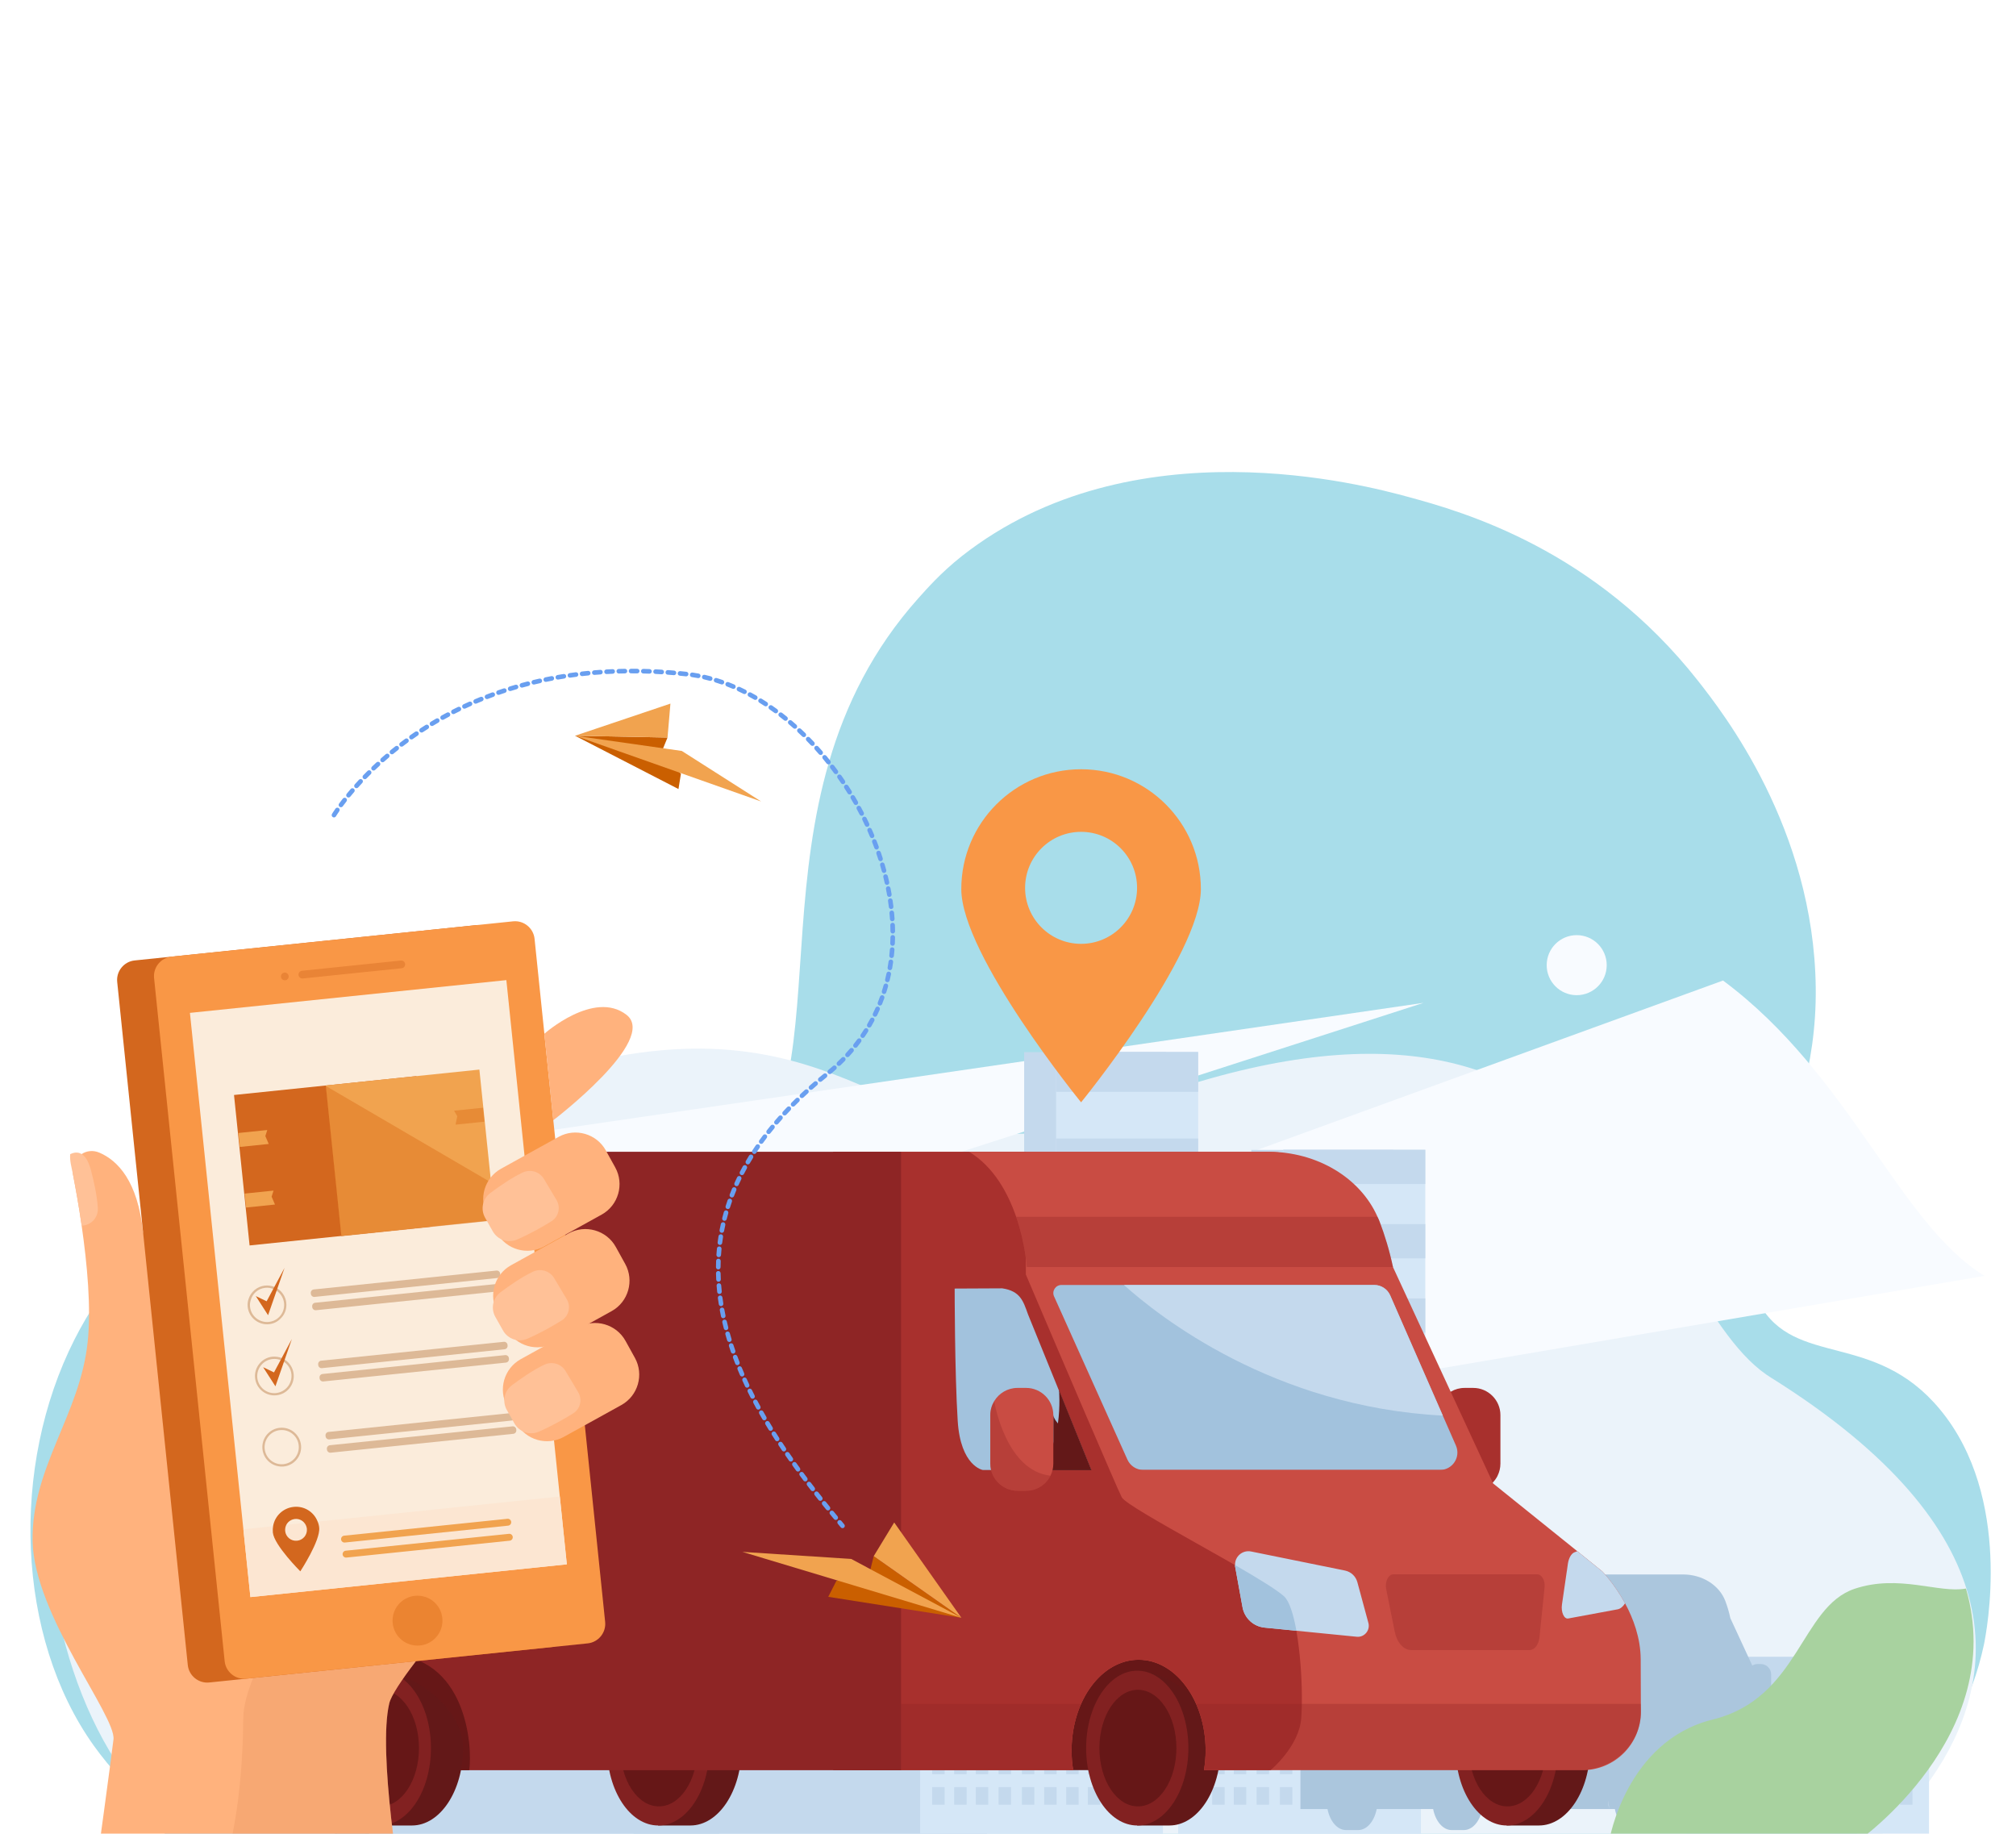 <?xml version="1.0" encoding="utf-8"?>
<!-- Generator: Adobe Illustrator 16.0.0, SVG Export Plug-In . SVG Version: 6.00 Build 0)  -->
<!DOCTYPE svg PUBLIC "-//W3C//DTD SVG 1.1//EN" "http://www.w3.org/Graphics/SVG/1.1/DTD/svg11.dtd">
<svg version="1.1" id="Layer_1" xmlns="http://www.w3.org/2000/svg" xmlns:xlink="http://www.w3.org/1999/xlink" x="0px" y="0px"
	 width="850px" height="773px" viewBox="0 0 850 773" enable-background="new 0 0 850 773" xml:space="preserve">
<path fill="#A8DDEA" d="M140.06,791.994c-27.839,0-72.039-16.354-100.559-56.139C6.777,689.968,4.278,618.208,31.434,564.632
	c23.748-46.862,63.629-66.878,71.583-70.782c91.241-43.691,159.302,40.761,206.797,2.44c50.45-40.762,0-157.433,77.378-244.082
	c3.637-4.027,9.318-10.617,18.408-17.818c71.811-56.383,170.552-29.656,187.709-25.018c24.088,6.468,79.082,22.333,122.6,77.618
	c10.341,13.18,48.859,62.118,49.655,129.363c0.795,68.831-41.814,100.805-23.861,133.146c15.225,27.215,48.632,11.351,76.241,44.667
	c30.907,37.223,19.544,94.093,18.522,99.219c-10,46.864-45.792,84.33-92.378,98.365C542.745,791.994,341.402,791.994,140.06,791.994
	z"/>
<g>
	<path fill="#EBF3FA" d="M786.347,779.336c0,0-39.008,0.072-98.502,0.218c-174.201,0.361-524.157,1.013-585.205,0.687
		c-81.916-0.435-138.588-242.165,14.588-225.746c166.368,17.793,44.684-91.066,142.678-109.111
		c106.653-19.675,128.155,55.984,204.741,25.063c104.687-42.278,161.547-27.559,197.986,3.291
		c39.959,33.852,55.277,87.123,82.106,105.748c0.602,0.435,1.206,0.832,1.807,1.193c52.138,32.55,75.731,64.049,83.438,92.006
		C847.173,734.709,786.347,779.336,786.347,779.336z"/>
	<path fill="#F8FBFF" d="M836.729,537.871l-530.591,90.223l-39.621-47.508L726.47,413.362
		C780.127,453.218,800.712,515.922,836.729,537.871z"/>
	<path fill="#F8FBFF" d="M600.204,422.767L75.15,591.963c15.468-11.274-20.102-72.403,0.778-92.688L600.204,422.767z"/>
	<circle fill="#F8FBFF" cx="664.779" cy="406.883" r="12.655"/>
	<g>
		<g>
			<rect x="431.815" y="443.539" fill="#C4D9ED" width="59.906" height="291.319"/>
			<rect x="445.271" y="443.539" fill="#D5E7F7" width="59.906" height="291.319"/>
			<rect x="445.285" y="443.462" fill="#C4D9ED" width="59.892" height="16.834"/>
			<rect x="445.285" y="479.973" fill="#C4D9ED" width="59.892" height="16.834"/>
			<rect x="445.285" y="516.482" fill="#C4D9ED" width="59.892" height="16.835"/>
			<rect x="445.285" y="552.994" fill="#C4D9ED" width="59.892" height="16.834"/>
			<rect x="445.285" y="589.504" fill="#C4D9ED" width="59.892" height="16.835"/>
			<rect x="445.285" y="626.015" fill="#C4D9ED" width="59.892" height="16.835"/>
			<rect x="445.285" y="662.526" fill="#C4D9ED" width="59.892" height="16.833"/>
			<rect x="445.285" y="699.037" fill="#C4D9ED" width="59.892" height="16.834"/>
		</g>
		<g>
			<rect x="527.582" y="484.762" fill="#C4D9ED" width="59.906" height="250.097"/>
			<rect x="541.036" y="484.762" fill="#D5E7F7" width="59.907" height="250.097"/>
			<rect x="541.052" y="484.695" fill="#C4D9ED" width="59.892" height="14.451"/>
			<rect x="541.052" y="516.039" fill="#C4D9ED" width="59.892" height="14.452"/>
			<rect x="541.052" y="547.384" fill="#C4D9ED" width="59.892" height="14.451"/>
			<rect x="541.052" y="578.728" fill="#C4D9ED" width="59.892" height="14.452"/>
			<rect x="541.052" y="610.072" fill="#C4D9ED" width="59.892" height="14.452"/>
			<rect x="541.052" y="641.416" fill="#C4D9ED" width="59.892" height="14.453"/>
			<rect x="541.052" y="672.762" fill="#C4D9ED" width="59.892" height="14.451"/>
			<rect x="541.052" y="704.105" fill="#C4D9ED" width="59.892" height="14.452"/>
		</g>
		<rect x="399.393" y="725.923" fill="#DCEAF9" width="25.087" height="36.582"/>
		<path fill="#D5E7F7" d="M407.054,676.019v101.563H141.322l-1.81-0.017l-67.817-0.638c-0.057-0.099-0.125-0.218-0.205-0.353
			c-0.112-0.194-0.244-0.426-0.396-0.69c-0.049-0.092-0.106-0.188-0.165-0.29c-0.201-0.36-0.429-0.766-0.684-1.231
			c-0.31-0.564-0.657-1.209-1.04-1.926v-0.002c-1.426-2.675-3.318-6.383-5.467-10.988c-0.707-1.512-1.436-3.123-2.192-4.827
			c-0.3-0.68-0.601-1.369-0.908-2.076v-0.004c-0.297-0.684-0.594-1.38-0.891-2.093c-0.01-0.023-0.02-0.047-0.03-0.07
			c-0.205-0.488-0.413-0.983-0.621-1.488c-0.217-0.514-0.433-1.037-0.65-1.565c-1.109-2.726-2.245-5.621-3.374-8.677
			c-0.03-0.078-0.06-0.161-0.089-0.239c0,0,0,0,0-0.004c-0.74-1.998-1.477-4.061-2.206-6.187c-0.403-1.17-0.799-2.354-1.196-3.56
			c-0.023-0.073-0.049-0.146-0.072-0.225c-0.175-0.535-0.347-1.07-0.521-1.611c-0.146-0.455-0.291-0.911-0.433-1.37
			c-0.297-0.944-0.594-1.898-0.888-2.862c-0.376-1.238-0.75-2.496-1.116-3.768c-0.495-1.727-0.98-3.482-1.453-5.27
			c-0.142-0.534-0.284-1.072-0.423-1.61c-0.416-1.615-0.825-3.249-1.221-4.903c-0.129-0.531-0.254-1.063-0.376-1.598
			c-0.08-0.33-0.156-0.66-0.231-0.99c-0.598-2.619-1.165-5.286-1.694-8.003c-0.584-2.991-1.123-6.042-1.604-9.143
			c-0.446-2.862-0.849-5.771-1.195-8.72c-0.33-2.783-0.611-5.599-0.839-8.447c-0.541-6.666-0.789-13.51-0.683-20.48
			c0.185-12.137,1.456-24.659,4.189-37.337c0.099-0.462,0.202-0.922,0.304-1.384c0.677-3.018,1.433-6.038,2.281-9.066
			c0.644-2.307,1.341-4.619,2.09-6.93c0.545-1.674,1.116-3.35,1.717-5.028c1.36-3.797,2.869-7.593,4.54-11.387h1.419v-3.149
			c9.066-19.563,22.431-38.939,41.451-57.27c0.357-0.343,0.713-0.684,1.066-1.023h1.113v38.85h34.382v-63.304h37.938v41.095h8.649
			v-49.062h37.938v91.985h47.981v53.637h17.927v13.513h41.181v-23.27h23.642v-63.228h29.205v116.72H407.054z"/>
		<rect x="179.974" y="492.871" fill="#C4D9ED" width="37.958" height="9.371"/>
		<rect x="179.974" y="510.478" fill="#C4D9ED" width="37.958" height="9.372"/>
		<rect x="179.974" y="526.318" fill="#C4D9ED" width="37.958" height="9.372"/>
		<rect x="133.394" y="526.318" fill="#C4D9ED" width="37.96" height="9.372"/>
		<rect x="133.394" y="510.478" fill="#C4D9ED" width="37.96" height="9.372"/>
		<rect x="133.394" y="494.661" fill="#C4D9ED" width="37.96" height="9.372"/>
		<rect x="133.383" y="541.677" fill="#C4D9ED" width="84.549" height="9.372"/>
		<rect x="133.383" y="557.035" fill="#C4D9ED" width="84.549" height="9.373"/>
		<rect x="348.372" y="559.306" fill="#C4D9ED" width="29.463" height="14.467"/>
		<rect x="348.372" y="580.82" fill="#C4D9ED" width="29.463" height="14.467"/>
		<rect x="348.372" y="602.335" fill="#C4D9ED" width="29.463" height="14.468"/>
		<rect x="348.372" y="624.889" fill="#C4D9ED" width="29.463" height="14.466"/>
		<rect x="348.372" y="646.741" fill="#C4D9ED" width="29.463" height="14.468"/>
		<rect x="348.372" y="668.595" fill="#C4D9ED" width="29.463" height="14.468"/>
		<rect x="348.372" y="691.459" fill="#C4D9ED" width="29.463" height="14.467"/>
		<rect x="133.383" y="572.045" fill="#C4D9ED" width="84.549" height="5.95"/>
		<rect x="337.919" y="559.306" fill="#C4D9ED" width="10.862" height="63.222"/>
		<rect x="303.148" y="622.527" fill="#C4D9ED" width="21.851" height="23.269"/>
		<path fill="#C4D9ED" d="M133.394,494.661v9.373l-0.006,37.642l-0.003,9.373v6.883h-7.531v-62.525
			c0.34-0.25,0.676-0.498,1.013-0.745H133.394z"/>
		<rect x="175.344" y="486.661" fill="#C4D9ED" width="4.63" height="49.029"/>
		<g opacity="0.8">
			<g>
				<g>
					<g>
						<rect x="251.621" y="587.874" fill="#C4D9ED" width="6.431" height="9.065"/>
						<rect x="239.594" y="587.874" fill="#C4D9ED" width="6.432" height="9.065"/>
						<rect x="227.836" y="587.874" fill="#C4D9ED" width="6.432" height="9.065"/>
						<rect x="216.688" y="587.874" fill="#C4D9ED" width="6.431" height="9.065"/>
						<rect x="205.326" y="587.874" fill="#C4D9ED" width="6.432" height="9.065"/>
					</g>
					<g>
						<rect x="193.834" y="587.874" fill="#C4D9ED" width="6.431" height="9.065"/>
						<rect x="181.807" y="587.874" fill="#C4D9ED" width="6.432" height="9.065"/>
						<rect x="170.049" y="587.874" fill="#C4D9ED" width="6.432" height="9.065"/>
						<rect x="158.902" y="587.874" fill="#C4D9ED" width="6.431" height="9.065"/>
						<rect x="147.54" y="587.874" fill="#C4D9ED" width="6.431" height="9.065"/>
					</g>
				</g>
				<g>
					<g>
						<rect x="135.699" y="587.874" fill="#C4D9ED" width="6.432" height="9.065"/>
						<rect x="123.672" y="587.874" fill="#C4D9ED" width="6.432" height="9.065"/>
						<rect x="111.915" y="587.874" fill="#C4D9ED" width="6.431" height="9.065"/>
						<rect x="100.767" y="587.874" fill="#C4D9ED" width="6.431" height="9.065"/>
						<rect x="89.405" y="587.874" fill="#C4D9ED" width="6.431" height="9.065"/>
					</g>
					<g>
						<rect x="77.912" y="587.874" fill="#C4D9ED" width="6.432" height="9.065"/>
						<rect x="65.886" y="587.874" fill="#C4D9ED" width="6.431" height="9.065"/>
						<rect x="54.128" y="587.874" fill="#C4D9ED" width="6.431" height="9.065"/>
						<path fill="#C4D9ED" d="M49.413,591.911v5.028h-1.717C48.241,595.266,48.812,593.59,49.413,591.911z"/>
					</g>
				</g>
			</g>
			<g>
				<g>
					<g>
						<rect x="251.621" y="603.871" fill="#C4D9ED" width="6.431" height="9.064"/>
						<rect x="239.594" y="603.871" fill="#C4D9ED" width="6.432" height="9.064"/>
						<rect x="227.836" y="603.871" fill="#C4D9ED" width="6.432" height="9.064"/>
						<rect x="216.688" y="603.871" fill="#C4D9ED" width="6.431" height="9.064"/>
						<rect x="205.326" y="603.871" fill="#C4D9ED" width="6.432" height="9.064"/>
					</g>
					<g>
						<rect x="193.834" y="603.871" fill="#C4D9ED" width="6.431" height="9.064"/>
						<rect x="181.807" y="603.871" fill="#C4D9ED" width="6.432" height="9.064"/>
						<rect x="170.049" y="603.871" fill="#C4D9ED" width="6.432" height="9.064"/>
						<rect x="158.902" y="603.871" fill="#C4D9ED" width="6.431" height="9.064"/>
						<rect x="147.54" y="603.871" fill="#C4D9ED" width="6.431" height="9.064"/>
					</g>
				</g>
				<g>
					<g>
						<rect x="135.699" y="603.871" fill="#C4D9ED" width="6.432" height="9.064"/>
						<rect x="123.672" y="603.871" fill="#C4D9ED" width="6.432" height="9.064"/>
						<rect x="111.915" y="603.871" fill="#C4D9ED" width="6.431" height="9.064"/>
						<rect x="100.767" y="603.871" fill="#C4D9ED" width="6.431" height="9.064"/>
						<rect x="89.405" y="603.871" fill="#C4D9ED" width="6.431" height="9.064"/>
					</g>
					<g>
						<rect x="77.912" y="603.871" fill="#C4D9ED" width="6.432" height="9.064"/>
						<rect x="65.886" y="603.871" fill="#C4D9ED" width="6.431" height="9.064"/>
						<rect x="54.128" y="603.871" fill="#C4D9ED" width="6.431" height="9.064"/>
						<path fill="#C4D9ED" d="M49.413,603.869v9.066h-6.088c0.677-3.018,1.433-6.038,2.281-9.066H49.413z"/>
					</g>
				</g>
			</g>
			<g>
				<g>
					<g>
						<rect x="251.621" y="619.623" fill="#C4D9ED" width="6.431" height="9.064"/>
						<rect x="239.594" y="619.623" fill="#C4D9ED" width="6.432" height="9.064"/>
						<rect x="227.836" y="619.623" fill="#C4D9ED" width="6.432" height="9.064"/>
						<rect x="216.688" y="619.623" fill="#C4D9ED" width="6.431" height="9.064"/>
						<rect x="205.326" y="619.623" fill="#C4D9ED" width="6.432" height="9.064"/>
					</g>
					<g>
						<rect x="193.834" y="619.623" fill="#C4D9ED" width="6.431" height="9.064"/>
						<rect x="181.807" y="619.623" fill="#C4D9ED" width="6.432" height="9.064"/>
						<rect x="170.049" y="619.623" fill="#C4D9ED" width="6.432" height="9.064"/>
						<rect x="158.902" y="619.623" fill="#C4D9ED" width="6.431" height="9.064"/>
						<rect x="147.54" y="619.623" fill="#C4D9ED" width="6.431" height="9.064"/>
					</g>
				</g>
				<g>
					<g>
						<rect x="135.699" y="619.623" fill="#C4D9ED" width="6.432" height="9.064"/>
						<rect x="123.672" y="619.623" fill="#C4D9ED" width="6.432" height="9.064"/>
						<rect x="111.915" y="619.623" fill="#C4D9ED" width="6.431" height="9.064"/>
						<rect x="100.767" y="619.623" fill="#C4D9ED" width="6.431" height="9.064"/>
						<rect x="89.405" y="619.623" fill="#C4D9ED" width="6.431" height="9.064"/>
					</g>
					<g>
						<rect x="77.912" y="619.623" fill="#C4D9ED" width="6.432" height="9.064"/>
						<rect x="65.886" y="619.623" fill="#C4D9ED" width="6.431" height="9.064"/>
						<rect x="54.128" y="619.623" fill="#C4D9ED" width="6.431" height="9.064"/>
						<rect x="42.979" y="619.623" fill="#C4D9ED" width="6.432" height="9.064"/>
					</g>
				</g>
			</g>
			<g>
				<g>
					<g>
						<g>
							<rect x="251.621" y="636.359" fill="#C4D9ED" width="6.431" height="9.064"/>
							<rect x="239.594" y="636.359" fill="#C4D9ED" width="6.432" height="9.064"/>
							<rect x="227.836" y="636.359" fill="#C4D9ED" width="6.432" height="9.064"/>
							<rect x="216.688" y="636.359" fill="#C4D9ED" width="6.431" height="9.064"/>
							<rect x="205.326" y="636.359" fill="#C4D9ED" width="6.432" height="9.064"/>
						</g>
						<g>
							<rect x="193.834" y="636.359" fill="#C4D9ED" width="6.431" height="9.064"/>
							<rect x="181.807" y="636.359" fill="#C4D9ED" width="6.432" height="9.064"/>
							<rect x="170.049" y="636.359" fill="#C4D9ED" width="6.432" height="9.064"/>
							<rect x="158.902" y="636.359" fill="#C4D9ED" width="6.431" height="9.064"/>
							<rect x="147.54" y="636.359" fill="#C4D9ED" width="6.431" height="9.064"/>
						</g>
					</g>
					<g>
						<g>
							<rect x="135.699" y="636.359" fill="#C4D9ED" width="6.432" height="9.064"/>
							<rect x="123.672" y="636.359" fill="#C4D9ED" width="6.432" height="9.064"/>
							<rect x="111.915" y="636.359" fill="#C4D9ED" width="6.431" height="9.064"/>
							<rect x="100.767" y="636.359" fill="#C4D9ED" width="6.431" height="9.064"/>
							<rect x="89.405" y="636.359" fill="#C4D9ED" width="6.431" height="9.064"/>
						</g>
						<g>
							<rect x="77.912" y="636.359" fill="#C4D9ED" width="6.432" height="9.064"/>
							<rect x="65.886" y="636.359" fill="#C4D9ED" width="6.431" height="9.064"/>
							<rect x="54.128" y="636.359" fill="#C4D9ED" width="6.431" height="9.064"/>
							<rect x="42.979" y="636.359" fill="#C4D9ED" width="6.432" height="9.064"/>
						</g>
					</g>
				</g>
				<g>
					<g>
						<g>
							<rect x="251.621" y="652.355" fill="#C4D9ED" width="6.431" height="9.064"/>
							<rect x="239.594" y="652.355" fill="#C4D9ED" width="6.432" height="9.064"/>
							<rect x="227.836" y="652.355" fill="#C4D9ED" width="6.432" height="9.064"/>
							<rect x="216.688" y="652.355" fill="#C4D9ED" width="6.431" height="9.064"/>
							<rect x="205.326" y="652.355" fill="#C4D9ED" width="6.432" height="9.064"/>
						</g>
						<g>
							<rect x="193.834" y="652.355" fill="#C4D9ED" width="6.431" height="9.064"/>
							<rect x="181.807" y="652.355" fill="#C4D9ED" width="6.432" height="9.064"/>
							<rect x="170.049" y="652.355" fill="#C4D9ED" width="6.432" height="9.064"/>
							<rect x="158.902" y="652.355" fill="#C4D9ED" width="6.431" height="9.064"/>
							<rect x="147.54" y="652.355" fill="#C4D9ED" width="6.431" height="9.064"/>
						</g>
					</g>
					<g>
						<g>
							<rect x="135.699" y="652.355" fill="#C4D9ED" width="6.432" height="9.064"/>
							<rect x="123.672" y="652.355" fill="#C4D9ED" width="6.432" height="9.064"/>
							<rect x="111.915" y="652.355" fill="#C4D9ED" width="6.431" height="9.064"/>
							<rect x="100.767" y="652.355" fill="#C4D9ED" width="6.431" height="9.064"/>
							<rect x="89.405" y="652.355" fill="#C4D9ED" width="6.431" height="9.064"/>
						</g>
						<g>
							<rect x="77.912" y="652.355" fill="#C4D9ED" width="6.432" height="9.064"/>
							<rect x="65.886" y="652.355" fill="#C4D9ED" width="6.431" height="9.064"/>
							<rect x="54.128" y="652.355" fill="#C4D9ED" width="6.431" height="9.064"/>
							<rect x="42.979" y="652.355" fill="#C4D9ED" width="6.432" height="9.064"/>
						</g>
					</g>
				</g>
				<g>
					<g>
						<g>
							<rect x="251.621" y="668.107" fill="#C4D9ED" width="6.431" height="9.064"/>
							<rect x="239.594" y="668.107" fill="#C4D9ED" width="6.432" height="9.064"/>
							<rect x="227.836" y="668.107" fill="#C4D9ED" width="6.432" height="9.064"/>
							<rect x="216.688" y="668.107" fill="#C4D9ED" width="6.431" height="9.064"/>
							<rect x="205.326" y="668.107" fill="#C4D9ED" width="6.432" height="9.064"/>
						</g>
						<g>
							<rect x="193.834" y="668.107" fill="#C4D9ED" width="6.431" height="9.064"/>
							<rect x="181.807" y="668.107" fill="#C4D9ED" width="6.432" height="9.064"/>
							<rect x="170.049" y="668.107" fill="#C4D9ED" width="6.432" height="9.064"/>
							<rect x="158.902" y="668.107" fill="#C4D9ED" width="6.431" height="9.064"/>
							<rect x="147.54" y="668.107" fill="#C4D9ED" width="6.431" height="9.064"/>
						</g>
					</g>
					<g>
						<g>
							<rect x="135.699" y="668.107" fill="#C4D9ED" width="6.432" height="9.064"/>
							<rect x="123.672" y="668.107" fill="#C4D9ED" width="6.432" height="9.064"/>
							<rect x="111.915" y="668.107" fill="#C4D9ED" width="6.431" height="9.064"/>
							<rect x="100.767" y="668.107" fill="#C4D9ED" width="6.431" height="9.064"/>
							<rect x="89.405" y="668.107" fill="#C4D9ED" width="6.431" height="9.064"/>
						</g>
						<g>
							<rect x="77.912" y="668.107" fill="#C4D9ED" width="6.432" height="9.064"/>
							<rect x="65.886" y="668.107" fill="#C4D9ED" width="6.431" height="9.064"/>
							<rect x="54.128" y="668.107" fill="#C4D9ED" width="6.431" height="9.064"/>
							<rect x="42.979" y="668.107" fill="#C4D9ED" width="6.432" height="9.064"/>
						</g>
					</g>
				</g>
			</g>
		</g>
		<rect x="154.081" y="696.508" fill="#C4D9ED" width="149.067" height="80.419"/>
		<rect x="267.115" y="736.717" fill="#C4D9ED" width="149.066" height="40.21"/>
		<path fill="#C4D9ED" d="M142.13,709.037v67.89H71.695c-0.057-0.099-0.125-0.218-0.205-0.353c-0.112-0.194-0.244-0.426-0.396-0.69
			c-0.049-0.092-0.106-0.188-0.165-0.29c-0.201-0.36-0.429-0.766-0.684-1.231c-0.31-0.564-0.657-1.209-1.04-1.926v-0.002
			c-1.426-2.675-3.318-6.383-5.467-10.988c-0.707-1.512-1.436-3.123-2.192-4.827c-0.3-0.68-0.601-1.369-0.908-2.076v-0.004
			c-0.297-0.684-0.594-1.38-0.891-2.093c-0.01-0.023-0.02-0.047-0.03-0.07c-0.205-0.488-0.413-0.983-0.621-1.488
			c-0.217-0.514-0.433-1.037-0.65-1.565c-1.109-2.726-2.245-5.621-3.374-8.677c-0.03-0.078-0.06-0.161-0.089-0.239c0,0,0,0,0-0.004
			c-0.74-1.998-1.477-4.061-2.206-6.187c-0.403-1.17-0.799-2.354-1.196-3.56c-0.023-0.073-0.049-0.146-0.072-0.225
			c-0.175-0.535-0.347-1.07-0.521-1.611c-0.146-0.455-0.291-0.911-0.433-1.37c-0.297-0.944-0.594-1.898-0.888-2.862
			c-0.376-1.238-0.75-2.496-1.116-3.768c-0.495-1.727-0.98-3.482-1.453-5.27c-0.142-0.534-0.284-1.072-0.423-1.61
			c-0.416-1.615-0.825-3.249-1.221-4.903H142.13z"/>
		<rect x="265.416" y="705.926" fill="#D5E7F7" width="27.773" height="14.894"/>
		<rect x="229.765" y="705.926" fill="#D5E7F7" width="27.773" height="14.894"/>
		<rect x="194.793" y="705.926" fill="#D5E7F7" width="27.773" height="14.894"/>
		<rect x="160.493" y="705.926" fill="#D5E7F7" width="27.774" height="14.894"/>
		<rect x="141.322" y="696.508" fill="#ADC9E0" width="14.308" height="81.111"/>
		<rect x="371.196" y="553.01" fill="#DCEAF9" width="0.775" height="6.296"/>
		<rect x="343.357" y="553.01" fill="#DCEAF9" width="0.774" height="6.296"/>
		<path fill="#D5E7F7" d="M40.354,680.584c0.346,2.948,0.75,5.857,1.195,8.72c0.481,3.101,1.02,6.151,1.604,9.143
			c0.529,2.717,1.096,5.384,1.694,8.003c0.076,0.33,0.152,0.66,0.231,0.99c0.122,0.535,0.248,1.066,0.376,1.598
			c0.396,1.654,0.806,3.288,1.221,4.903c0.139,0.538,0.281,1.076,0.423,1.61c0.472,1.787,0.958,3.543,1.453,5.27
			c0.366,1.271,0.74,2.529,1.116,3.768c0.293,0.964,0.591,1.918,0.888,2.862c0.142,0.459,0.287,0.915,0.433,1.37
			c0.175,0.541,0.347,1.076,0.521,1.611c0.023,0.079,0.049,0.151,0.072,0.225c0.396,1.205,0.793,2.39,1.196,3.56
			c0.729,2.126,1.465,4.188,2.206,6.187c0,0.004,0,0.004,0,0.004c0.029,0.078,0.059,0.161,0.089,0.239
			c1.129,3.056,2.265,5.951,3.374,8.677c0.218,0.528,0.433,1.052,0.65,1.565c0.208,0.505,0.416,1,0.621,1.488
			c0.01,0.023,0.02,0.047,0.03,0.07v-71.862H40.354z"/>
		<g>
			<path fill="#D5E7F7" d="M59.747,707.439v45.007c-0.01-0.023-0.02-0.047-0.03-0.07c-0.205-0.488-0.413-0.983-0.621-1.488
				c-0.217-0.514-0.433-1.037-0.65-1.565c-1.109-2.726-2.245-5.621-3.374-8.677c-0.03-0.078-0.06-0.161-0.089-0.239c0,0,0,0,0-0.004
				c-0.74-1.998-1.477-4.061-2.206-6.187c-0.403-1.17-0.799-2.354-1.196-3.56c-0.023-0.073-0.049-0.146-0.072-0.225
				c-0.175-0.535-0.347-1.07-0.521-1.611c-0.146-0.455-0.291-0.911-0.433-1.37c-0.297-0.944-0.594-1.898-0.888-2.862
				c-0.376-1.238-0.75-2.496-1.116-3.768c-0.495-1.727-0.98-3.482-1.453-5.27c-0.142-0.534-0.284-1.072-0.423-1.61
				c-0.416-1.615-0.825-3.249-1.221-4.903c-0.129-0.531-0.254-1.063-0.376-1.598H59.747z"/>
			<path fill="#C4D9ED" d="M59.747,698.446v22.374H48.551c-0.495-1.727-0.98-3.482-1.453-5.27c-0.142-0.534-0.284-1.072-0.423-1.61
				c-0.416-1.615-0.825-3.249-1.221-4.903c-0.129-0.531-0.254-1.063-0.376-1.598c-0.08-0.33-0.156-0.66-0.231-0.99
				c-0.598-2.619-1.165-5.286-1.694-8.003H59.747z"/>
			<g>
				<g>
					<g>
						<path fill="#C4D9ED" d="M52.777,727.45v6.766c-0.403-1.17-0.799-2.354-1.196-3.56c-0.023-0.073-0.049-0.146-0.072-0.225
							c-0.175-0.535-0.347-1.07-0.521-1.611c-0.146-0.455-0.291-0.911-0.433-1.37H52.777z"/>
					</g>
				</g>
			</g>
			<rect x="47.522" y="704.732" fill="#ADC9E0" width="4.417" height="7.643"/>
		</g>
		<g>
			<rect x="387.964" y="707.44" fill="#D5E7F7" width="102.352" height="68.834"/>
			<rect x="387.964" y="698.447" fill="#C4D9ED" width="102.352" height="22.372"/>
			<g>
				<g>
					<g>
						<rect x="478.09" y="727.449" fill="#C4D9ED" width="5.257" height="7.409"/>
						<rect x="468.26" y="727.449" fill="#C4D9ED" width="5.257" height="7.409"/>
						<rect x="458.65" y="727.449" fill="#C4D9ED" width="5.256" height="7.409"/>
						<rect x="449.539" y="727.449" fill="#C4D9ED" width="5.256" height="7.409"/>
						<rect x="440.252" y="727.449" fill="#C4D9ED" width="5.257" height="7.409"/>
					</g>
					<g>
						<rect x="430.859" y="727.449" fill="#C4D9ED" width="5.257" height="7.409"/>
						<rect x="421.029" y="727.449" fill="#C4D9ED" width="5.257" height="7.409"/>
						<rect x="411.419" y="727.449" fill="#C4D9ED" width="5.258" height="7.409"/>
						<rect x="402.308" y="727.449" fill="#C4D9ED" width="5.257" height="7.409"/>
						<rect x="393.021" y="727.449" fill="#C4D9ED" width="5.257" height="7.409"/>
					</g>
				</g>
				<g>
					<g>
						<rect x="478.09" y="740.524" fill="#C4D9ED" width="5.257" height="7.409"/>
						<rect x="468.26" y="740.524" fill="#C4D9ED" width="5.257" height="7.409"/>
						<rect x="458.65" y="740.524" fill="#C4D9ED" width="5.256" height="7.409"/>
						<rect x="449.539" y="740.524" fill="#C4D9ED" width="5.256" height="7.409"/>
						<rect x="440.252" y="740.524" fill="#C4D9ED" width="5.257" height="7.409"/>
					</g>
					<g>
						<rect x="430.859" y="740.524" fill="#C4D9ED" width="5.257" height="7.409"/>
						<rect x="421.029" y="740.524" fill="#C4D9ED" width="5.257" height="7.409"/>
						<rect x="411.419" y="740.524" fill="#C4D9ED" width="5.258" height="7.409"/>
						<rect x="402.308" y="740.524" fill="#C4D9ED" width="5.257" height="7.409"/>
						<rect x="393.021" y="740.524" fill="#C4D9ED" width="5.257" height="7.409"/>
					</g>
				</g>
				<g>
					<g>
						<rect x="478.09" y="753.399" fill="#C4D9ED" width="5.257" height="7.409"/>
						<rect x="468.26" y="753.399" fill="#C4D9ED" width="5.257" height="7.409"/>
						<rect x="458.65" y="753.399" fill="#C4D9ED" width="5.256" height="7.409"/>
						<rect x="449.539" y="753.399" fill="#C4D9ED" width="5.256" height="7.409"/>
						<rect x="440.252" y="753.399" fill="#C4D9ED" width="5.257" height="7.409"/>
					</g>
					<g>
						<rect x="430.859" y="753.399" fill="#C4D9ED" width="5.257" height="7.409"/>
						<rect x="421.029" y="753.399" fill="#C4D9ED" width="5.257" height="7.409"/>
						<rect x="411.419" y="753.399" fill="#C4D9ED" width="5.258" height="7.409"/>
						<rect x="402.308" y="753.399" fill="#C4D9ED" width="5.257" height="7.409"/>
						<rect x="393.021" y="753.399" fill="#C4D9ED" width="5.257" height="7.409"/>
					</g>
				</g>
			</g>
			<rect x="478.09" y="704.732" fill="#ADC9E0" width="4.417" height="7.643"/>
			<rect x="434.236" y="704.732" fill="#ADC9E0" width="4.417" height="7.643"/>
			<rect x="399.351" y="704.732" fill="#ADC9E0" width="4.418" height="7.643"/>
		</g>
		<g>
			<rect x="496.743" y="707.44" fill="#D5E7F7" width="102.352" height="68.834"/>
			<rect x="496.743" y="698.447" fill="#C4D9ED" width="102.352" height="22.372"/>
			<g>
				<g>
					<g>
						<rect x="586.869" y="727.449" fill="#C4D9ED" width="5.257" height="7.409"/>
						<rect x="577.039" y="727.449" fill="#C4D9ED" width="5.258" height="7.409"/>
						<rect x="567.43" y="727.449" fill="#C4D9ED" width="5.257" height="7.409"/>
						<rect x="558.318" y="727.449" fill="#C4D9ED" width="5.257" height="7.409"/>
						<rect x="549.031" y="727.449" fill="#C4D9ED" width="5.257" height="7.409"/>
					</g>
					<g>
						<rect x="539.639" y="727.449" fill="#C4D9ED" width="5.257" height="7.409"/>
						<rect x="529.81" y="727.449" fill="#C4D9ED" width="5.256" height="7.409"/>
						<rect x="520.199" y="727.449" fill="#C4D9ED" width="5.257" height="7.409"/>
						<rect x="511.088" y="727.449" fill="#C4D9ED" width="5.256" height="7.409"/>
						<rect x="501.802" y="727.449" fill="#C4D9ED" width="5.256" height="7.409"/>
					</g>
				</g>
				<g>
					<g>
						<rect x="586.869" y="740.524" fill="#C4D9ED" width="5.257" height="7.409"/>
						<rect x="577.039" y="740.524" fill="#C4D9ED" width="5.258" height="7.409"/>
						<rect x="567.43" y="740.524" fill="#C4D9ED" width="5.257" height="7.409"/>
						<rect x="558.318" y="740.524" fill="#C4D9ED" width="5.257" height="7.409"/>
						<rect x="549.031" y="740.524" fill="#C4D9ED" width="5.257" height="7.409"/>
					</g>
					<g>
						<rect x="539.639" y="740.524" fill="#C4D9ED" width="5.257" height="7.409"/>
						<rect x="529.81" y="740.524" fill="#C4D9ED" width="5.256" height="7.409"/>
						<rect x="520.199" y="740.524" fill="#C4D9ED" width="5.257" height="7.409"/>
						<rect x="511.088" y="740.524" fill="#C4D9ED" width="5.256" height="7.409"/>
						<rect x="501.802" y="740.524" fill="#C4D9ED" width="5.256" height="7.409"/>
					</g>
				</g>
				<g>
					<g>
						<rect x="586.869" y="753.399" fill="#C4D9ED" width="5.257" height="7.409"/>
						<rect x="577.039" y="753.399" fill="#C4D9ED" width="5.258" height="7.409"/>
						<rect x="567.43" y="753.399" fill="#C4D9ED" width="5.257" height="7.409"/>
						<rect x="558.318" y="753.399" fill="#C4D9ED" width="5.257" height="7.409"/>
						<rect x="549.031" y="753.399" fill="#C4D9ED" width="5.257" height="7.409"/>
					</g>
					<g>
						<rect x="539.639" y="753.399" fill="#C4D9ED" width="5.257" height="7.409"/>
						<rect x="529.81" y="753.399" fill="#C4D9ED" width="5.256" height="7.409"/>
						<rect x="520.199" y="753.399" fill="#C4D9ED" width="5.257" height="7.409"/>
						<rect x="511.088" y="753.399" fill="#C4D9ED" width="5.256" height="7.409"/>
						<rect x="501.802" y="753.399" fill="#C4D9ED" width="5.256" height="7.409"/>
					</g>
				</g>
			</g>
			<rect x="586.869" y="704.732" fill="#ADC9E0" width="4.418" height="7.643"/>
			<rect x="543.016" y="704.732" fill="#ADC9E0" width="4.417" height="7.643"/>
			<rect x="508.132" y="704.732" fill="#ADC9E0" width="4.416" height="7.643"/>
		</g>
		<g>
			<rect x="710.975" y="707.44" fill="#D5E7F7" width="102.352" height="68.834"/>
			<rect x="710.975" y="698.447" fill="#C4D9ED" width="102.352" height="22.372"/>
			<g>
				<g>
					<g>
						<rect x="801.101" y="727.449" fill="#C4D9ED" width="5.256" height="7.409"/>
						<rect x="791.271" y="727.449" fill="#C4D9ED" width="5.257" height="7.409"/>
						<rect x="781.661" y="727.449" fill="#C4D9ED" width="5.257" height="7.409"/>
						<rect x="772.549" y="727.449" fill="#C4D9ED" width="5.257" height="7.409"/>
						<rect x="763.263" y="727.449" fill="#C4D9ED" width="5.258" height="7.409"/>
					</g>
					<g>
						<rect x="753.87" y="727.449" fill="#C4D9ED" width="5.257" height="7.409"/>
						<rect x="744.04" y="727.449" fill="#C4D9ED" width="5.257" height="7.409"/>
						<rect x="734.431" y="727.449" fill="#C4D9ED" width="5.257" height="7.409"/>
						<rect x="725.319" y="727.449" fill="#C4D9ED" width="5.256" height="7.409"/>
						<rect x="716.033" y="727.449" fill="#C4D9ED" width="5.256" height="7.409"/>
					</g>
				</g>
				<g>
					<g>
						<rect x="801.101" y="740.524" fill="#C4D9ED" width="5.256" height="7.409"/>
						<rect x="791.271" y="740.524" fill="#C4D9ED" width="5.257" height="7.409"/>
						<rect x="781.661" y="740.524" fill="#C4D9ED" width="5.257" height="7.409"/>
						<rect x="772.549" y="740.524" fill="#C4D9ED" width="5.257" height="7.409"/>
						<rect x="763.263" y="740.524" fill="#C4D9ED" width="5.258" height="7.409"/>
					</g>
					<g>
						<rect x="753.87" y="740.524" fill="#C4D9ED" width="5.257" height="7.409"/>
						<rect x="744.04" y="740.524" fill="#C4D9ED" width="5.257" height="7.409"/>
						<rect x="734.431" y="740.524" fill="#C4D9ED" width="5.257" height="7.409"/>
						<rect x="725.319" y="740.524" fill="#C4D9ED" width="5.256" height="7.409"/>
						<rect x="716.033" y="740.524" fill="#C4D9ED" width="5.256" height="7.409"/>
					</g>
				</g>
				<g>
					<g>
						<rect x="801.101" y="753.399" fill="#C4D9ED" width="5.256" height="7.409"/>
						<rect x="791.271" y="753.399" fill="#C4D9ED" width="5.257" height="7.409"/>
						<rect x="781.661" y="753.399" fill="#C4D9ED" width="5.257" height="7.409"/>
						<rect x="772.549" y="753.399" fill="#C4D9ED" width="5.257" height="7.409"/>
						<rect x="763.263" y="753.399" fill="#C4D9ED" width="5.258" height="7.409"/>
					</g>
					<g>
						<rect x="753.87" y="753.399" fill="#C4D9ED" width="5.257" height="7.409"/>
						<rect x="744.04" y="753.399" fill="#C4D9ED" width="5.257" height="7.409"/>
						<rect x="734.431" y="753.399" fill="#C4D9ED" width="5.257" height="7.409"/>
						<rect x="725.319" y="753.399" fill="#C4D9ED" width="5.256" height="7.409"/>
						<rect x="716.033" y="753.399" fill="#C4D9ED" width="5.256" height="7.409"/>
					</g>
				</g>
			</g>
			<rect x="801.101" y="704.732" fill="#ADC9E0" width="4.417" height="7.643"/>
			<rect x="757.247" y="704.732" fill="#ADC9E0" width="4.418" height="7.643"/>
			<rect x="722.362" y="704.732" fill="#ADC9E0" width="4.417" height="7.643"/>
		</g>
	</g>
	<path fill="#ABC6DD" d="M769.237,753.279c0-0.409,0-0.817-0.012-1.228c0-2.5-0.011-5.048-0.022-7.163
		c-0.024-3.399-1.192-6.509-2.502-8.927c-1.705-3.119-3.633-5.094-3.633-5.094l-4.009-3.238l-13.46-10.829l-0.077-0.167
		c0.312-0.318,0.585-0.672,0.785-1.073c0.292-0.585,0.456-1.25,0.456-1.939v-7.759c0-2.384-1.952-4.348-4.347-4.348h-1.391
		c-0.81,0-1.563,0.232-2.215,0.624l-9.24-19.957c-0.562-2.661-1.312-5.092-2.13-7.254c-2.522-6.652-9.677-11.182-17.809-11.182
		h-0.271h-47.58h-21.74v0.003h-0.004v0.116H548.3v98.784h11.411c1.009,5.106,4.099,8.852,7.799,8.852c0,0,4.514,0,5.141,0
		c3.7,0,6.791-3.745,7.8-8.852h23.797c1.009,5.106,4.099,8.852,7.799,8.852c0,0,4.513,0,5.141,0c3.7,0,6.79-3.745,7.798-8.852
		h15.053h3.004h7.852h27.53c-0.176-1.016-0.257-2.066-0.257-3.154c0-0.079,0.021-0.147,0.022-0.227l0.234,3.381h2.449
		c1.009,5.106,4.099,8.852,7.8,8.852c0,0,4.513,0,5.141,0c3.7,0,6.791-3.745,7.798-8.852h8.385h29.983
		c1.009,5.106,4.099,8.852,7.799,8.852c0,0,4.514,0,5.141,0c3.722,0,6.826-3.786,7.817-8.937
		C765.498,762.13,769.249,758.165,769.237,753.279z"/>
	<g>
		<g>
			<path fill="#A8302D" d="M632.619,596.561v20.449c0,1.818-0.433,3.573-1.202,5.113c-1.878,3.758-5.79,6.344-10.256,6.344h-3.665
				c-6.283,0-11.457-5.143-11.457-11.457v-20.449c0-2.156,0.616-4.158,1.663-5.884c0-0.03,0-0.03,0-0.03
				c2.032-3.326,5.667-5.544,9.794-5.544h3.665C627.475,585.103,632.619,590.277,632.619,596.561z"/>
			<path opacity="0.3" fill="#A8302D" d="M631.417,622.123c-1.878,3.758-5.79,6.344-10.256,6.344h-3.665
				c-6.283,0-11.457-5.143-11.457-11.457v-20.449c0-2.156,0.616-4.158,1.663-5.884C607.918,591.94,612.784,619.998,631.417,622.123z
				"/>
		</g>
		<polygon fill="#661717" points="450.98,746.242 507.616,746.242 507.616,689.082 448.533,689.082 		"/>
		<path fill="#C94C43" d="M629.563,625.416l-278.242,6.86V485.552h182.713c17.417,0,33.369,9.751,41.312,25.252l11.957,23.337
			L629.563,625.416z"/>
		<g>
			<path fill="#631818" d="M471.496,736.942c0,15.518,8.004,32.63,8.004,32.63s11.896,0,13.55,0
				c11.903,0,21.554-14.608,21.554-32.63s-23.199-32.63-35.104-32.63C467.597,704.313,471.496,718.921,471.496,736.942z"/>
			<ellipse fill="#822121" cx="479.501" cy="736.942" rx="21.554" ry="32.63"/>
			<ellipse fill="#661717" cx="479.772" cy="736.942" rx="16.235" ry="24.579"/>
		</g>
		<g>
			<path fill="#631818" d="M627.288,736.942c0,15.518,8.004,32.63,8.004,32.63s11.896,0,13.549,0
				c11.904,0,21.554-14.608,21.554-32.63s-23.199-32.63-35.103-32.63S627.288,718.921,627.288,736.942z"/>
			<ellipse fill="#822121" cx="635.292" cy="736.942" rx="21.553" ry="32.63"/>
			<ellipse fill="#661717" cx="635.564" cy="736.942" rx="16.235" ry="24.579"/>
		</g>
		<g>
			<path fill="#631818" d="M269.528,736.942c0,15.518,8.004,32.63,8.004,32.63s11.896,0,13.548,0
				c11.904,0,21.553-14.608,21.553-32.63s-23.199-32.63-35.102-32.63C265.628,704.313,269.528,718.921,269.528,736.942z"/>
			<ellipse fill="#822121" cx="277.531" cy="736.942" rx="21.553" ry="32.63"/>
			<ellipse fill="#661717" cx="277.803" cy="736.942" rx="16.235" ry="24.579"/>
		</g>
		<path fill="#C94C43" d="M691.855,721.542c0.03,13.644-11.026,24.7-24.639,24.7H507.616c0.462-2.679,0.708-5.451,0.708-8.315
			c0-21.098-12.658-38.222-28.242-38.222c-15.615,0-28.273,17.124-28.273,38.222c0,2.864,0.215,5.637,0.678,8.315h-93.259
			c0,0-3.758-41.64-3.295-62.521c0.369-18.172,0.369-53.775-0.709-62.459c0-1.295,89.933-1.449,112.632-1.541
			c3.08-0.031,4.928-0.031,5.112-0.031l0.308,0.216l0.339,0.247c4.188,2.926,27.657,19.372,42.226,29.012
			c12.843,8.471,107.643,11.92,144.816,12.967c9.238,0.246,14.937,0.339,14.937,0.339s5.082,5.205,9.579,13.428
			c3.449,6.376,6.529,14.567,6.591,23.53c0.03,5.575,0.062,12.289,0.062,18.88C691.855,719.386,691.855,720.465,691.855,721.542z"/>
		<path fill="#A2C2DD" d="M607.128,619.689H482.084c-2.896,0-5.513-1.693-6.714-4.311l-30.954-68.867
			c-1.016-2.248,0.648-4.805,3.111-4.805h131.911c2.896,0,5.545,1.726,6.715,4.404l22.175,50.664l5.544,12.658
			C615.966,614.27,612.425,619.689,607.128,619.689z"/>
		<path fill="#A8302D" d="M548.887,718.308c-0.031,2.157-0.123,4.188-0.247,6.007c-0.893,11.979-12.935,21.928-12.935,21.928
			h-28.089c0.462-2.679,0.708-5.451,0.708-8.315c0-7.176-1.479-13.89-4.004-19.619c-4.959-11.148-13.951-18.603-24.238-18.603
			c-10.318,0-19.311,7.454-24.27,18.603c-2.525,5.729-4.004,12.443-4.004,19.619c0,2.864,0.215,5.637,0.678,8.315H351.312V485.561
			h81.217v51.742c0,0,24.361,57.225,35.326,82.418c2.709,6.283,4.619,10.564,5.112,11.488c2.433,4.65,59.041,33.293,68.404,41.732
			C546.577,677.622,549.164,701.954,548.887,718.308z"/>
		<path fill="#A2C2DD" d="M433.438,554.096l26.635,65.605H414.37c0,0-9.375-1.57-10.577-20.729
			c-1.283-20.454-1.28-55.751-1.28-55.751l20.06-0.097C430.219,544.279,431.416,548.479,433.438,554.096z"/>
		<polygon fill="#C94C43" points="675.593,662.47 527.389,662.47 473.275,619.905 472.968,619.689 622.465,619.689 665.029,653.938 
					"/>
		<path fill="#C4D9ED" d="M685.172,675.897c-0.862,1.418-1.972,2.341-3.172,2.557l-20.79,3.851c-1.756,0.338-3.11-2.711-2.648-5.852
			l2.032-13.983l0.063-0.339l0.4-2.865c0.369-2.463,1.447-4.342,2.771-4.865l1.201-0.463l10.563,8.532
			C675.593,662.47,680.675,667.675,685.172,675.897z"/>
		<path fill="#A8302D" d="M546.577,687.479l-13.397-1.324c-4.682-0.462-8.471-3.974-9.302-8.594l-3.08-16.939
			c-0.062-0.276-0.093-0.523-0.062-0.8c9.548,5.481,17.586,10.379,20.636,13.12C543.59,674.943,545.345,680.488,546.577,687.479z"/>
		<path fill="#C4D9ED" d="M572.017,690.004l-25.409-2.525h-0.03l-13.397-1.324c-4.682-0.462-8.471-3.974-9.302-8.594l-3.08-16.939
			c-0.062-0.276-0.093-0.523-0.062-0.8v-0.031c-0.154-3.573,3.111-6.468,6.775-5.729l39.577,8.038
			c2.526,0.524,4.527,2.402,5.205,4.867l4.651,17.186C577.807,687.293,575.25,690.343,572.017,690.004z"/>
		<path fill="#C94C43" d="M587.313,534.139H432.916c0,0-0.596-9.879-4.471-21.162c-3.449-9.965-9.41-21.078-19.842-27.422h126.165
			c20.566,0,38.79,10.986,46.029,27.422c0.341,0.682,0.639,1.361,0.895,2.043C583.863,520.726,585.822,527.112,587.313,534.139z"/>
		<path fill="#A2C2DD" d="M546.607,687.479l-13.428-1.324c-4.682-0.462-8.471-3.974-9.302-8.594l-3.08-16.939
			c-0.062-0.276-0.093-0.555-0.062-0.831c9.548,5.513,17.586,10.41,20.636,13.151C543.59,674.943,545.345,680.488,546.607,687.479z"
			/>
		<path opacity="0.3" fill="#8E2323" d="M691.855,721.542c0.03,13.644-11.55,24.7-25.841,24.7H507.616
			c0.462-2.679,0.708-5.451,0.708-8.315c0-7.176-1.479-13.89-4.004-19.619h187.504C691.855,719.386,691.855,720.465,691.855,721.542
			z"/>
		<path opacity="0.3" fill="#8E2323" d="M451.809,737.927c0,2.864,0.215,5.637,0.678,8.315H351.312v-27.935h104.5
			C453.287,724.037,451.809,730.751,451.809,737.927z"/>
		<path opacity="0.3" fill="#8E2323" d="M587.511,663.674h60.605c1.936,0,3.416,2.61,3.121,5.505l-2.151,21.062
			c-0.316,3.099-2.08,5.385-4.152,5.385h-49.931c-3.2,0-6.026-3.168-6.957-7.802l-3.596-17.907
			C583.826,666.811,585.363,663.674,587.511,663.674z"/>
		<path fill="#C4D9ED" d="M608.328,596.775c-71.484-3.664-119.838-41.916-134.438-55.068h105.548c2.896,0,5.545,1.726,6.715,4.404
			L608.328,596.775z"/>
		<rect x="109.52" y="485.552" fill="#8E2525" width="270.385" height="260.709"/>
		<path fill="#631818" d="M446.518,586.015c0,0,2.313,26.515-10.777,33.776h24.453L446.518,586.015z"/>
		<path fill="#631818" d="M450.109,603.76c0,0-5.521-3.93-5.996-7.188v18.544h7.227L450.109,603.76z"/>
		<g>
			<path fill="#C94C43" d="M444.109,596.561v20.449c0,1.818-0.432,3.573-1.202,5.113c-1.878,3.758-5.789,6.344-10.255,6.344h-3.666
				c-6.283,0-11.457-5.143-11.457-11.457v-20.449c0-2.156,0.616-4.158,1.663-5.884c0-0.03,0-0.03,0-0.03
				c2.032-3.326,5.667-5.544,9.794-5.544h3.666C438.966,585.103,444.109,590.277,444.109,596.561z"/>
			<path opacity="0.3" fill="#8E2323" d="M442.907,622.123c-1.878,3.758-5.789,6.344-10.255,6.344h-3.666
				c-6.283,0-11.457-5.143-11.457-11.457v-20.449c0-2.156,0.616-4.158,1.663-5.884C419.408,591.94,424.274,619.998,442.907,622.123z
				"/>
		</g>
		<path fill="#661717" d="M197.831,746.261H131.32c-1.405-6.004-5.635-48.754,31.638-48.755
			C196.83,697.506,199.321,736.509,197.831,746.261z"/>
		<g>
			<path fill="#631818" d="M152.141,736.942c0,15.518,8.004,32.63,8.004,32.63s11.896,0,13.549,0
				c11.903,0,21.554-14.608,21.554-32.63s-23.199-32.63-35.103-32.63C148.241,704.313,152.141,718.921,152.141,736.942z"/>
			<ellipse fill="#822121" cx="160.145" cy="736.942" rx="21.553" ry="32.63"/>
			<ellipse fill="#661717" cx="160.416" cy="736.942" rx="16.235" ry="24.579"/>
		</g>
		<path opacity="0.3" fill="#8E2323" d="M587.313,534.139H432.916c0,0-0.596-9.879-4.471-21.162h152.353
			c0.341,0.682,0.639,1.361,0.895,2.043C583.863,520.726,585.822,527.112,587.313,534.139z"/>
	</g>
	<path fill="#F99746" d="M455.813,324.295c-27.893,0-50.505,22.611-50.505,50.505c0,27.893,50.505,89.905,50.505,89.905
		s50.505-62.013,50.505-89.905C506.317,346.906,483.705,324.295,455.813,324.295z M455.813,397.894
		c-13.038,0-23.607-10.569-23.607-23.607c0-13.038,10.569-23.607,23.607-23.607c13.039,0,23.607,10.569,23.607,23.607
		C479.42,387.324,468.852,397.894,455.813,397.894z"/>
	<g>
		<path fill="#699FF0" d="M355.224,644.225c-0.279,0-0.556-0.119-0.748-0.352l-1.209-1.465c-0.341-0.412-0.282-1.023,0.131-1.365
			c0.412-0.341,1.024-0.281,1.364,0.131l1.208,1.463c0.342,0.412,0.284,1.023-0.129,1.365
			C355.66,644.151,355.441,644.225,355.224,644.225z M352.37,640.764c-0.28,0-0.559-0.121-0.75-0.354
			c-0.541-0.66-1.088-1.328-1.641-2.006c-0.339-0.415-0.277-1.026,0.139-1.364c0.415-0.339,1.025-0.276,1.364,0.138
			c0.552,0.677,1.097,1.344,1.637,2.001c0.34,0.414,0.28,1.024-0.134,1.364C352.805,640.691,352.587,640.764,352.37,640.764z
			 M349.1,636.754c-0.283,0-0.563-0.123-0.754-0.361c-0.538-0.664-1.08-1.337-1.626-2.018c-0.334-0.418-0.267-1.029,0.15-1.363
			c0.418-0.336,1.028-0.268,1.363,0.15c0.544,0.679,1.084,1.35,1.621,2.012c0.336,0.416,0.272,1.027-0.144,1.363
			C349.53,636.684,349.315,636.754,349.1,636.754z M345.865,632.715c-0.287,0-0.57-0.126-0.761-0.367
			c-0.532-0.672-1.067-1.352-1.604-2.037c-0.331-0.422-0.257-1.031,0.165-1.361s1.031-0.256,1.361,0.166
			c0.535,0.683,1.069,1.358,1.599,2.028c0.333,0.419,0.262,1.029-0.158,1.362C346.288,632.646,346.076,632.715,345.865,632.715z
			 M342.674,628.641c-0.291,0-0.576-0.129-0.768-0.376c-0.525-0.679-1.051-1.365-1.58-2.057c-0.325-0.426-0.243-1.034,0.183-1.358
			c0.426-0.326,1.034-0.244,1.359,0.182c0.526,0.688,1.05,1.371,1.573,2.047c0.328,0.424,0.25,1.033-0.174,1.359
			C343.09,628.575,342.881,628.641,342.674,628.641z M339.535,624.527c-0.294,0-0.585-0.134-0.775-0.388
			c-0.517-0.687-1.034-1.38-1.552-2.079c-0.318-0.431-0.228-1.038,0.203-1.356c0.431-0.319,1.038-0.228,1.356,0.202
			c0.515,0.695,1.029,1.385,1.542,2.068c0.322,0.428,0.236,1.036-0.193,1.357C339.943,624.464,339.738,624.527,339.535,624.527z
			 M336.458,620.369c-0.299,0-0.595-0.139-0.785-0.4c-0.506-0.695-1.013-1.396-1.518-2.104c-0.312-0.437-0.21-1.042,0.225-1.354
			c0.436-0.312,1.042-0.211,1.353,0.225c0.502,0.702,1.005,1.4,1.509,2.093c0.315,0.433,0.22,1.039-0.214,1.354
			C336.855,620.309,336.655,620.369,336.458,620.369z M333.449,616.158c-0.306,0-0.606-0.143-0.795-0.412
			c-0.495-0.705-0.989-1.416-1.481-2.131c-0.304-0.441-0.192-1.045,0.249-1.35c0.442-0.303,1.045-0.191,1.35,0.249
			c0.488,0.711,0.979,1.417,1.471,2.118c0.308,0.438,0.202,1.042-0.236,1.35C333.835,616.102,333.641,616.158,333.449,616.158z
			 M330.516,611.897c-0.312,0-0.618-0.15-0.806-0.429c-0.481-0.715-0.962-1.436-1.44-2.16c-0.294-0.447-0.171-1.049,0.276-1.343
			c0.447-0.296,1.048-0.173,1.343,0.275c0.474,0.72,0.952,1.435,1.43,2.146c0.299,0.443,0.182,1.046-0.262,1.345
			C330.891,611.844,330.702,611.897,330.516,611.897z M327.667,607.578c-0.318,0-0.631-0.157-0.816-0.445
			c-0.468-0.725-0.933-1.455-1.396-2.189c-0.285-0.453-0.149-1.053,0.304-1.338c0.454-0.285,1.052-0.148,1.338,0.305
			c0.458,0.729,0.92,1.453,1.384,2.173c0.29,0.45,0.16,1.05-0.29,1.34C328.029,607.527,327.848,607.578,327.667,607.578z
			 M324.913,603.199c-0.327,0-0.645-0.166-0.828-0.464c-0.452-0.737-0.9-1.478-1.345-2.223c-0.275-0.46-0.125-1.055,0.335-1.329
			c0.46-0.274,1.055-0.125,1.33,0.335c0.441,0.737,0.886,1.473,1.333,2.203c0.281,0.456,0.137,1.054-0.319,1.333
			C325.261,603.152,325.085,603.199,324.913,603.199z M322.26,598.756c-0.334,0-0.659-0.172-0.839-0.482
			c-0.434-0.748-0.865-1.5-1.291-2.256c-0.263-0.467-0.098-1.059,0.369-1.32c0.467-0.264,1.058-0.098,1.32,0.368
			c0.423,0.749,0.849,1.493,1.279,2.234c0.27,0.463,0.112,1.056-0.352,1.325C322.593,598.715,322.426,598.756,322.26,598.756z
			 M319.721,594.25c-0.344,0-0.676-0.183-0.853-0.505c-0.416-0.763-0.827-1.528-1.234-2.297c-0.25-0.474-0.069-1.061,0.405-1.312
			c0.472-0.25,1.06-0.069,1.311,0.404c0.402,0.762,0.81,1.52,1.222,2.274c0.257,0.471,0.083,1.06-0.387,1.315
			C320.037,594.212,319.878,594.25,319.721,594.25z M317.298,589.664c-0.353,0-0.694-0.193-0.865-0.529
			c-0.395-0.773-0.783-1.551-1.167-2.33c-0.236-0.482-0.038-1.063,0.443-1.299c0.48-0.236,1.062-0.038,1.297,0.442
			c0.38,0.772,0.765,1.54,1.155,2.305c0.243,0.478,0.054,1.062-0.423,1.306C317.597,589.63,317.446,589.664,317.298,589.664z
			 M315.012,585.012c-0.364,0-0.711-0.205-0.877-0.556c-0.371-0.785-0.735-1.573-1.093-2.364c-0.222-0.488-0.005-1.063,0.483-1.284
			c0.488-0.22,1.062-0.004,1.284,0.483c0.353,0.783,0.713,1.562,1.08,2.337c0.229,0.484,0.021,1.063-0.463,1.291
			C315.292,584.982,315.151,585.012,315.012,585.012z M312.877,580.294c-0.375,0-0.732-0.219-0.89-0.585
			c-0.345-0.797-0.683-1.597-1.014-2.4c-0.204-0.494,0.031-1.062,0.527-1.266c0.495-0.205,1.062,0.031,1.266,0.527
			c0.327,0.793,0.661,1.582,1.001,2.368c0.213,0.492-0.013,1.063-0.504,1.275C313.137,580.268,313.005,580.294,312.877,580.294z
			 M310.904,575.508c-0.388,0-0.753-0.234-0.904-0.617c-0.316-0.809-0.625-1.619-0.927-2.434c-0.186-0.502,0.07-1.061,0.573-1.246
			c0.502-0.187,1.06,0.07,1.246,0.572c0.297,0.803,0.602,1.604,0.914,2.401c0.196,0.499-0.05,1.062-0.548,1.257
			C311.141,575.486,311.022,575.508,310.904,575.508z M309.108,570.656c-0.401,0-0.776-0.25-0.916-0.65
			c-0.285-0.821-0.563-1.645-0.832-2.47c-0.166-0.509,0.112-1.057,0.621-1.223c0.509-0.165,1.057,0.111,1.223,0.622
			c0.265,0.813,0.539,1.625,0.82,2.432c0.176,0.506-0.091,1.059-0.597,1.235C309.322,570.639,309.214,570.656,309.108,570.656z
			 M307.505,565.739c-0.417,0-0.801-0.27-0.928-0.688c-0.252-0.829-0.498-1.672-0.73-2.502c-0.145-0.516,0.156-1.051,0.672-1.195
			c0.516-0.145,1.051,0.156,1.195,0.672c0.229,0.817,0.471,1.646,0.719,2.462c0.156,0.512-0.134,1.055-0.646,1.21
			C307.693,565.726,307.599,565.739,307.505,565.739z M306.11,560.76c-0.433,0-0.826-0.291-0.939-0.729
			c-0.217-0.846-0.425-1.698-0.619-2.534c-0.121-0.522,0.203-1.044,0.725-1.164c0.523-0.122,1.043,0.203,1.164,0.726
			c0.191,0.821,0.396,1.66,0.609,2.49c0.133,0.52-0.179,1.047-0.699,1.18C306.271,560.75,306.19,560.76,306.11,560.76z
			 M304.94,555.722c-0.45,0-0.854-0.315-0.949-0.772c-0.177-0.854-0.345-1.716-0.499-2.563c-0.096-0.526,0.253-1.031,0.779-1.128
			c0.527-0.097,1.032,0.254,1.128,0.78c0.151,0.83,0.316,1.677,0.49,2.516c0.109,0.524-0.228,1.037-0.752,1.146
			C305.071,555.715,305.005,555.722,304.94,555.722z M304.012,550.633c-0.47,0-0.882-0.342-0.957-0.82
			c-0.135-0.859-0.26-1.729-0.373-2.586c-0.069-0.531,0.306-1.018,0.836-1.088c0.532-0.066,1.018,0.307,1.087,0.837
			c0.109,0.841,0.232,1.694,0.365,2.536c0.082,0.529-0.279,1.025-0.809,1.109C304.112,550.629,304.062,550.633,304.012,550.633z
			 M303.342,545.501c-0.49,0-0.912-0.371-0.963-0.87c-0.09-0.867-0.169-1.744-0.235-2.604c-0.041-0.534,0.359-1,0.893-1.041
			c0.53-0.048,1,0.358,1.041,0.893c0.065,0.843,0.143,1.702,0.231,2.552c0.055,0.533-0.333,1.011-0.865,1.066
			C303.409,545.499,303.376,545.501,303.342,545.501z M302.948,540.338c-0.514,0-0.943-0.404-0.968-0.924
			c-0.043-0.871-0.073-1.751-0.091-2.616c-0.011-0.536,0.415-0.979,0.95-0.989c0.534-0.025,0.978,0.414,0.989,0.949
			c0.018,0.847,0.047,1.709,0.089,2.563c0.026,0.535-0.386,0.99-0.921,1.016C302.979,540.336,302.963,540.338,302.948,540.338z
			 M302.842,535.156c-0.003,0-0.005,0-0.008,0c-0.536-0.005-0.966-0.442-0.962-0.979c0.007-0.873,0.027-1.752,0.059-2.614
			c0.02-0.535,0.465-0.947,1.005-0.933c0.535,0.02,0.953,0.47,0.933,1.005c-0.031,0.844-0.05,1.704-0.057,2.558
			C303.808,534.727,303.374,535.156,302.842,535.156z M303.036,529.982c-0.022,0-0.043-0.001-0.065-0.002
			c-0.535-0.036-0.939-0.498-0.903-1.032c0.058-0.87,0.13-1.749,0.214-2.612c0.051-0.533,0.526-0.924,1.059-0.871
			c0.533,0.051,0.923,0.525,0.872,1.059c-0.082,0.844-0.153,1.703-0.209,2.554C303.968,529.59,303.542,529.982,303.036,529.982z
			 M303.535,524.83c-0.042,0-0.083-0.002-0.124-0.008c-0.531-0.067-0.907-0.553-0.839-1.084c0.109-0.861,0.234-1.732,0.369-2.588
			c0.084-0.529,0.58-0.889,1.109-0.807c0.529,0.084,0.891,0.58,0.807,1.109c-0.132,0.836-0.254,1.688-0.361,2.529
			C304.433,524.473,304.016,524.83,303.535,524.83z M304.342,519.725c-0.06,0-0.121-0.006-0.182-0.018
			c-0.526-0.1-0.872-0.606-0.772-1.133c0.162-0.852,0.338-1.715,0.525-2.561c0.116-0.524,0.632-0.855,1.156-0.738
			c0.523,0.115,0.854,0.633,0.738,1.155c-0.183,0.829-0.355,1.671-0.513,2.505C305.206,519.4,304.799,519.725,304.342,519.725z
			 M305.457,514.677c-0.078,0-0.158-0.011-0.238-0.03c-0.52-0.131-0.834-0.658-0.703-1.178c0.212-0.838,0.44-1.688,0.679-2.525
			c0.146-0.515,0.683-0.814,1.198-0.666c0.515,0.146,0.814,0.684,0.667,1.198c-0.233,0.818-0.457,1.648-0.664,2.468
			C306.285,514.383,305.89,514.677,305.457,514.677z M306.872,509.705c-0.097,0-0.196-0.015-0.293-0.046
			c-0.511-0.162-0.793-0.708-0.631-1.218c0.262-0.822,0.54-1.656,0.828-2.479c0.177-0.506,0.73-0.772,1.235-0.596
			c0.506,0.178,0.772,0.73,0.595,1.236c-0.282,0.805-0.554,1.62-0.809,2.425C307.665,509.441,307.284,509.705,306.872,509.705z
			 M308.58,504.825c-0.115,0-0.232-0.021-0.347-0.063c-0.5-0.192-0.75-0.753-0.559-1.254c0.308-0.805,0.635-1.621,0.97-2.426
			c0.206-0.494,0.773-0.727,1.268-0.522c0.495,0.206,0.729,0.774,0.522,1.269c-0.328,0.787-0.647,1.586-0.949,2.374
			C309.338,504.588,308.97,504.825,308.58,504.825z M310.566,500.053c-0.132,0-0.268-0.027-0.397-0.086
			c-0.488-0.219-0.706-0.793-0.486-1.281c0.354-0.789,0.725-1.584,1.104-2.367c0.233-0.481,0.813-0.684,1.295-0.451
			s0.685,0.813,0.451,1.295c-0.371,0.768-0.734,1.547-1.082,2.318C311.29,499.84,310.937,500.053,310.566,500.053z M312.815,495.398
			c-0.15,0-0.302-0.035-0.444-0.109c-0.476-0.245-0.662-0.83-0.416-1.307c0.395-0.764,0.809-1.539,1.23-2.303
			c0.258-0.469,0.848-0.639,1.317-0.381c0.468,0.259,0.64,0.848,0.381,1.316c-0.412,0.749-0.818,1.508-1.206,2.258
			C313.506,495.207,313.167,495.398,312.815,495.398z M315.31,490.87c-0.166,0-0.335-0.043-0.488-0.133
			c-0.463-0.271-0.618-0.864-0.348-1.327c0.434-0.74,0.886-1.492,1.346-2.234c0.282-0.455,0.88-0.597,1.335-0.314
			c0.456,0.281,0.596,0.879,0.314,1.335c-0.451,0.729-0.896,1.466-1.32,2.193C315.968,490.698,315.643,490.87,315.31,490.87z
			 M318.03,486.475c-0.182,0-0.365-0.052-0.53-0.158c-0.448-0.293-0.574-0.895-0.281-1.343c0.47-0.72,0.958-1.448,1.451-2.166
			c0.304-0.441,0.908-0.554,1.349-0.25c0.441,0.303,0.553,0.907,0.25,1.349c-0.484,0.705-0.964,1.421-1.426,2.128
			C318.658,486.318,318.347,486.475,318.03,486.475z M320.958,482.213c-0.197,0-0.395-0.06-0.566-0.184
			c-0.435-0.313-0.532-0.92-0.219-1.354c0.504-0.699,1.026-1.404,1.549-2.097c0.322-0.427,0.931-0.512,1.358-0.188
			c0.427,0.323,0.511,0.931,0.188,1.358c-0.514,0.681-1.027,1.374-1.523,2.062C321.556,482.073,321.259,482.213,320.958,482.213z
			 M324.076,478.089c-0.21,0-0.423-0.069-0.601-0.209c-0.42-0.333-0.491-0.942-0.16-1.362c0.531-0.672,1.082-1.354,1.637-2.027
			c0.34-0.413,0.952-0.473,1.365-0.131c0.413,0.341,0.472,0.951,0.131,1.365c-0.547,0.663-1.089,1.334-1.611,1.995
			C324.646,477.962,324.362,478.089,324.076,478.089z M327.365,474.1c-0.224,0-0.449-0.078-0.632-0.234
			c-0.406-0.35-0.452-0.961-0.104-1.367c0.562-0.654,1.134-1.307,1.717-1.959c0.356-0.399,0.969-0.435,1.369-0.077
			c0.399,0.356,0.434,0.97,0.077,1.369c-0.575,0.643-1.138,1.286-1.691,1.931C327.91,473.984,327.638,474.1,327.365,474.1z
			 M330.81,470.243c-0.236,0-0.473-0.086-0.66-0.259c-0.393-0.364-0.416-0.979-0.051-1.37c0.586-0.632,1.182-1.263,1.788-1.893
			c0.372-0.386,0.985-0.397,1.371-0.026s0.398,0.985,0.027,1.371c-0.599,0.622-1.186,1.244-1.764,1.867
			C331.33,470.139,331.07,470.243,330.81,470.243z M334.394,466.517c-0.247,0-0.495-0.095-0.684-0.283
			c-0.38-0.377-0.38-0.992-0.003-1.371c0.608-0.609,1.225-1.219,1.853-1.826c0.384-0.373,0.998-0.364,1.371,0.021
			c0.374,0.384,0.364,0.998-0.021,1.371c-0.62,0.601-1.229,1.202-1.829,1.804C334.892,466.422,334.643,466.517,334.394,466.517z
			 M338.105,462.917c-0.258,0-0.516-0.104-0.707-0.307c-0.366-0.391-0.347-1.004,0.043-1.37c0.626-0.589,1.263-1.177,1.91-1.766
			c0.396-0.36,1.01-0.331,1.37,0.065c0.361,0.396,0.332,1.01-0.065,1.369c-0.639,0.582-1.268,1.162-1.887,1.744
			C338.582,462.829,338.343,462.917,338.105,462.917z M341.931,459.438c-0.269,0-0.536-0.111-0.728-0.329
			c-0.354-0.4-0.316-1.014,0.086-1.368c0.645-0.569,1.299-1.137,1.962-1.705c0.407-0.349,1.018-0.301,1.367,0.106
			c0.348,0.406,0.301,1.019-0.106,1.367c-0.656,0.562-1.303,1.123-1.941,1.686C342.387,459.357,342.159,459.438,341.931,459.438z
			 M345.859,456.074c-0.279,0-0.555-0.119-0.747-0.35c-0.342-0.412-0.286-1.023,0.125-1.366c0.662-0.549,1.331-1.099,2.01-1.646
			c0.416-0.338,1.026-0.273,1.363,0.144s0.272,1.027-0.144,1.364c-0.672,0.543-1.335,1.087-1.989,1.631
			C346.297,456.001,346.077,456.074,345.859,456.074z M349.862,452.8c-0.277,0-0.552-0.117-0.744-0.346
			c-0.344-0.41-0.291-1.021,0.12-1.366c0.653-0.548,1.303-1.11,1.931-1.673c0.398-0.356,1.012-0.322,1.369,0.077
			c0.356,0.399,0.322,1.012-0.077,1.369c-0.644,0.575-1.309,1.151-1.977,1.712C350.303,452.726,350.082,452.8,349.862,452.8z
			 M353.714,449.354c-0.256,0-0.511-0.101-0.701-0.3c-0.37-0.387-0.356-1.001,0.031-1.371c0.615-0.587,1.226-1.19,1.816-1.793
			c0.375-0.384,0.988-0.391,1.371-0.016s0.39,0.988,0.015,1.371c-0.605,0.619-1.231,1.238-1.862,1.84
			C354.196,449.265,353.955,449.354,353.714,449.354z M357.33,445.659c-0.234,0-0.468-0.084-0.654-0.254
			c-0.395-0.361-0.423-0.975-0.062-1.37c0.573-0.628,1.142-1.271,1.688-1.912c0.348-0.407,0.959-0.457,1.368-0.109
			c0.407,0.347,0.456,0.959,0.109,1.367c-0.562,0.659-1.144,1.319-1.733,1.963C357.854,445.554,357.592,445.659,357.33,445.659z
			 M360.682,441.725c-0.21,0-0.424-0.068-0.602-0.21c-0.419-0.333-0.49-0.942-0.157-1.362c0.526-0.663,1.047-1.345,1.549-2.026
			c0.318-0.432,0.924-0.523,1.356-0.206c0.431,0.317,0.523,0.925,0.206,1.355c-0.515,0.7-1.05,1.4-1.59,2.082
			C361.251,441.599,360.968,441.725,360.682,441.725z M363.746,437.562c-0.188,0-0.378-0.055-0.545-0.169
			c-0.443-0.302-0.558-0.905-0.255-1.347c0.477-0.699,0.947-1.418,1.397-2.133c0.285-0.454,0.884-0.59,1.337-0.305
			c0.453,0.285,0.589,0.885,0.304,1.338c-0.463,0.735-0.946,1.473-1.437,2.191C364.36,437.413,364.057,437.562,363.746,437.562z
			 M366.501,433.187c-0.166,0-0.333-0.042-0.486-0.131c-0.464-0.269-0.622-0.861-0.353-1.324c0.423-0.73,0.84-1.48,1.238-2.23
			c0.252-0.473,0.838-0.651,1.312-0.4c0.473,0.252,0.652,0.839,0.401,1.312c-0.41,0.77-0.837,1.541-1.272,2.291
			C367.16,433.014,366.835,433.187,366.501,433.187z M368.925,428.627c-0.142,0-0.286-0.031-0.422-0.098
			c-0.482-0.233-0.683-0.813-0.449-1.296c0.371-0.763,0.73-1.54,1.071-2.311c0.216-0.49,0.788-0.712,1.279-0.496
			c0.49,0.217,0.711,0.789,0.495,1.279c-0.349,0.791-0.719,1.591-1.1,2.374C369.631,428.426,369.286,428.627,368.925,428.627z
			 M371.011,423.903c-0.12,0-0.241-0.022-0.359-0.069c-0.497-0.198-0.74-0.763-0.542-1.26c0.313-0.784,0.616-1.587,0.902-2.384
			c0.181-0.504,0.735-0.767,1.239-0.586c0.505,0.18,0.767,0.735,0.587,1.24c-0.293,0.818-0.605,1.643-0.926,2.447
			C371.761,423.672,371.397,423.903,371.011,423.903z M372.753,419.04c-0.097,0-0.196-0.016-0.294-0.047
			c-0.51-0.162-0.792-0.707-0.629-1.218c0.256-0.806,0.502-1.628,0.731-2.444c0.145-0.516,0.679-0.816,1.195-0.672
			c0.516,0.146,0.817,0.681,0.672,1.196c-0.234,0.837-0.487,1.681-0.75,2.509C373.545,418.776,373.164,419.04,372.753,419.04z
			 M374.149,414.063c-0.076,0-0.153-0.01-0.23-0.028c-0.52-0.127-0.839-0.651-0.713-1.171c0.2-0.822,0.39-1.659,0.563-2.49
			c0.109-0.525,0.623-0.862,1.147-0.752c0.524,0.108,0.861,0.622,0.751,1.146c-0.178,0.854-0.371,1.713-0.576,2.555
			C374.983,413.766,374.586,414.063,374.149,414.063z M375.204,409.001c-0.055,0-0.11-0.005-0.167-0.015
			c-0.527-0.092-0.88-0.594-0.789-1.122c0.145-0.834,0.278-1.683,0.396-2.523c0.075-0.531,0.567-0.898,1.095-0.825
			c0.531,0.074,0.9,0.564,0.826,1.095c-0.121,0.861-0.258,1.732-0.406,2.586C376.077,408.669,375.667,409.001,375.204,409.001z
			 M375.925,403.879c-0.034,0-0.07-0.002-0.105-0.006c-0.532-0.058-0.917-0.536-0.86-1.068c0.091-0.838,0.17-1.695,0.236-2.547
			c0.041-0.533,0.509-0.934,1.042-0.893c0.534,0.041,0.933,0.508,0.892,1.042c-0.067,0.871-0.148,1.748-0.241,2.605
			C376.834,403.51,376.414,403.879,375.925,403.879z M376.323,398.72c-0.015,0-0.031,0-0.046-0.001
			c-0.535-0.025-0.948-0.479-0.923-1.014c0.039-0.843,0.066-1.703,0.081-2.559c0.009-0.535,0.458-0.959,0.986-0.952
			c0.536,0.009,0.963,0.45,0.954,0.985c-0.016,0.874-0.043,1.754-0.083,2.615C377.267,398.314,376.837,398.72,376.323,398.72z
			 M376.411,393.545c-0.53,0-0.963-0.427-0.97-0.958c-0.01-0.849-0.032-1.71-0.066-2.56c-0.021-0.535,0.395-0.986,0.93-1.008
			c0.529-0.015,0.986,0.396,1.008,0.931c0.035,0.868,0.058,1.747,0.067,2.614c0.007,0.535-0.422,0.975-0.958,0.98
			C376.419,393.545,376.415,393.545,376.411,393.545z M376.204,388.371c-0.505,0-0.932-0.393-0.966-0.904
			c-0.057-0.842-0.127-1.7-0.207-2.552c-0.05-0.533,0.341-1.006,0.875-1.056c0.53-0.054,1.006,0.341,1.056,0.875
			c0.082,0.868,0.153,1.744,0.211,2.603c0.036,0.535-0.368,0.997-0.902,1.033C376.248,388.371,376.226,388.371,376.204,388.371z
			 M375.718,383.224c-0.484,0-0.902-0.361-0.961-0.854c-0.102-0.843-0.216-1.697-0.34-2.539c-0.078-0.529,0.289-1.022,0.819-1.1
			c0.529-0.078,1.022,0.289,1.1,0.819c0.126,0.858,0.243,1.729,0.347,2.587c0.064,0.532-0.314,1.015-0.846,1.079
			C375.797,383.221,375.757,383.224,375.718,383.224z M374.968,378.106c-0.463,0-0.873-0.333-0.955-0.805
			c-0.143-0.83-0.299-1.678-0.465-2.52c-0.104-0.525,0.238-1.036,0.764-1.139c0.525-0.103,1.035,0.238,1.139,0.764
			c0.169,0.857,0.329,1.721,0.474,2.566c0.09,0.528-0.263,1.029-0.792,1.121C375.078,378.102,375.022,378.106,374.968,378.106z
			 M373.966,373.033c-0.444,0-0.845-0.308-0.946-0.759c-0.184-0.831-0.381-1.67-0.585-2.496c-0.129-0.521,0.189-1.046,0.708-1.174
			c0.518-0.127,1.045,0.188,1.174,0.709c0.208,0.84,0.408,1.695,0.596,2.54c0.116,0.523-0.213,1.041-0.735,1.157
			C374.107,373.025,374.036,373.033,373.966,373.033z M372.726,368.012c-0.427,0-0.818-0.284-0.935-0.716
			c-0.222-0.818-0.457-1.648-0.7-2.467c-0.152-0.513,0.142-1.053,0.655-1.205c0.513-0.152,1.053,0.141,1.205,0.655
			c0.247,0.833,0.486,1.677,0.712,2.509c0.14,0.517-0.166,1.049-0.682,1.189C372.896,368.001,372.811,368.012,372.726,368.012z
			 M371.258,363.043c-0.411,0-0.792-0.263-0.924-0.675c-0.258-0.808-0.531-1.63-0.811-2.442c-0.174-0.507,0.095-1.059,0.602-1.232
			c0.507-0.175,1.058,0.095,1.232,0.601c0.285,0.826,0.562,1.662,0.824,2.483c0.164,0.51-0.118,1.056-0.628,1.219
			C371.455,363.028,371.355,363.043,371.258,363.043z M369.571,358.136c-0.396,0-0.766-0.243-0.911-0.635
			c-0.294-0.803-0.603-1.612-0.915-2.405c-0.195-0.499,0.051-1.062,0.549-1.257c0.499-0.195,1.062,0.05,1.257,0.549
			c0.316,0.806,0.628,1.628,0.929,2.444c0.185,0.502-0.072,1.06-0.575,1.245C369.795,358.116,369.682,358.136,369.571,358.136z
			 M367.677,353.307c-0.38,0-0.74-0.225-0.896-0.597c-0.328-0.786-0.668-1.582-1.014-2.364c-0.215-0.491,0.007-1.063,0.497-1.279
			c0.49-0.216,1.063,0.006,1.279,0.497c0.35,0.795,0.696,1.603,1.028,2.401c0.206,0.495-0.028,1.063-0.522,1.268
			C367.928,353.283,367.802,353.307,367.677,353.307z M365.588,348.564c-0.366,0-0.716-0.208-0.88-0.561
			c-0.36-0.773-0.732-1.554-1.108-2.32c-0.235-0.481-0.037-1.062,0.444-1.297c0.48-0.236,1.062-0.037,1.297,0.444
			c0.381,0.778,0.76,1.57,1.125,2.355c0.226,0.485,0.016,1.062-0.47,1.288C365.864,348.535,365.725,348.564,365.588,348.564z
			 M140.811,344.597c-0.168,0-0.339-0.044-0.494-0.137c-0.46-0.273-0.612-0.868-0.338-1.329c0.02-0.033,0.495-0.831,1.463-2.236
			c0.304-0.441,0.907-0.553,1.348-0.249c0.441,0.304,0.553,0.908,0.249,1.349c-0.926,1.344-1.388,2.119-1.393,2.126
			C141.464,344.427,141.142,344.597,140.811,344.597z M363.31,343.912c-0.352,0-0.691-0.192-0.863-0.526
			c-0.392-0.761-0.792-1.519-1.198-2.272c-0.255-0.471-0.079-1.06,0.392-1.314s1.059-0.079,1.314,0.392
			c0.414,0.765,0.819,1.534,1.216,2.307c0.246,0.477,0.058,1.061-0.418,1.306C363.61,343.877,363.459,343.912,363.31,343.912z
			 M143.746,340.303c-0.2,0-0.402-0.062-0.575-0.189c-0.431-0.318-0.523-0.925-0.206-1.356c0.505-0.685,1.037-1.387,1.582-2.086
			c0.329-0.422,0.938-0.498,1.361-0.169c0.423,0.329,0.499,0.938,0.169,1.361c-0.534,0.686-1.056,1.374-1.551,2.045
			C144.337,340.167,144.043,340.303,143.746,340.303z M360.85,339.358c-0.338,0-0.667-0.177-0.845-0.492
			c-0.422-0.745-0.851-1.486-1.287-2.222c-0.273-0.461-0.12-1.056,0.34-1.329s1.055-0.121,1.328,0.34
			c0.443,0.747,0.878,1.499,1.306,2.255c0.264,0.466,0.1,1.058-0.366,1.322C361.175,339.317,361.012,339.358,360.85,339.358z
			 M146.929,336.212c-0.216,0-0.434-0.071-0.614-0.219c-0.414-0.339-0.476-0.95-0.136-1.364c0.541-0.661,1.105-1.334,1.676-2.002
			c0.348-0.406,0.96-0.455,1.368-0.106s0.455,0.961,0.106,1.368c-0.563,0.657-1.117,1.319-1.649,1.969
			C147.488,336.091,147.21,336.212,146.929,336.212z M358.215,334.907c-0.325,0-0.643-0.163-0.826-0.459
			c-0.45-0.728-0.908-1.45-1.371-2.168c-0.291-0.45-0.162-1.05,0.288-1.341c0.45-0.291,1.05-0.162,1.341,0.288
			c0.471,0.729,0.935,1.462,1.392,2.2c0.282,0.456,0.141,1.054-0.314,1.335C358.565,334.86,358.389,334.907,358.215,334.907z
			 M150.297,332.279c-0.23,0-0.461-0.082-0.646-0.247c-0.399-0.357-0.434-0.97-0.077-1.369c0.576-0.645,1.168-1.293,1.759-1.927
			c0.365-0.392,0.979-0.413,1.371-0.048c0.392,0.365,0.413,0.979,0.048,1.371c-0.582,0.625-1.164,1.263-1.731,1.897
			C150.829,332.17,150.564,332.279,150.297,332.279z M355.409,330.567c-0.312,0-0.618-0.15-0.805-0.427
			c-0.478-0.709-0.963-1.413-1.454-2.111c-0.308-0.438-0.203-1.043,0.235-1.351c0.437-0.309,1.043-0.203,1.35,0.235
			c0.499,0.708,0.992,1.423,1.477,2.143c0.3,0.444,0.182,1.046-0.261,1.346C355.784,330.513,355.595,330.567,355.409,330.567z
			 M153.826,328.491c-0.243,0-0.486-0.091-0.675-0.273c-0.384-0.373-0.394-0.987-0.021-1.371c0.589-0.608,1.201-1.227,1.833-1.854
			c0.38-0.377,0.994-0.375,1.371,0.006c0.377,0.38,0.375,0.994-0.005,1.371c-0.623,0.618-1.225,1.227-1.807,1.827
			C154.333,328.393,154.08,328.491,153.826,328.491z M352.438,326.344c-0.298,0-0.593-0.137-0.783-0.396
			c-0.505-0.689-1.017-1.373-1.535-2.051c-0.325-0.425-0.244-1.034,0.182-1.359c0.425-0.326,1.034-0.245,1.359,0.181
			c0.526,0.688,1.045,1.382,1.559,2.081c0.316,0.432,0.224,1.039-0.208,1.355C352.837,326.283,352.637,326.344,352.438,326.344z
			 M157.501,324.847c-0.256,0-0.511-0.1-0.702-0.3c-0.37-0.387-0.355-1.001,0.032-1.371c0.616-0.588,1.25-1.182,1.902-1.781
			c0.395-0.361,1.008-0.336,1.37,0.059c0.362,0.395,0.336,1.008-0.059,1.37c-0.643,0.591-1.268,1.176-1.875,1.756
			C157.983,324.758,157.742,324.847,157.501,324.847z M349.303,322.245c-0.285,0-0.567-0.125-0.759-0.366
			c-0.529-0.664-1.072-1.332-1.614-1.985c-0.342-0.412-0.286-1.023,0.126-1.365c0.413-0.343,1.023-0.285,1.365,0.126
			c0.551,0.663,1.103,1.341,1.64,2.015c0.333,0.419,0.265,1.029-0.154,1.363C349.729,322.176,349.516,322.245,349.303,322.245z
			 M161.312,321.347c-0.268,0-0.535-0.11-0.726-0.327c-0.355-0.401-0.317-1.015,0.083-1.369c0.64-0.566,1.296-1.136,1.968-1.708
			c0.407-0.348,1.02-0.298,1.367,0.109c0.348,0.408,0.299,1.02-0.109,1.367c-0.663,0.564-1.309,1.126-1.94,1.684
			C161.77,321.267,161.54,321.347,161.312,321.347z M346.01,318.279c-0.271,0-0.542-0.114-0.734-0.335
			c-0.556-0.643-1.128-1.291-1.699-1.923c-0.358-0.397-0.327-1.011,0.071-1.37c0.397-0.359,1.011-0.327,1.37,0.071
			c0.58,0.643,1.161,1.3,1.726,1.953c0.351,0.405,0.307,1.018-0.099,1.368C346.461,318.202,346.235,318.279,346.01,318.279z
			 M165.25,317.991c-0.281,0-0.558-0.121-0.75-0.354c-0.34-0.415-0.28-1.025,0.134-1.365c0.662-0.543,1.338-1.088,2.029-1.634
			c0.419-0.332,1.029-0.261,1.362,0.16c0.332,0.42,0.261,1.03-0.16,1.362c-0.681,0.538-1.348,1.076-2,1.611
			C165.684,317.918,165.467,317.991,165.25,317.991z M169.309,314.782c-0.292,0-0.582-0.132-0.772-0.382
			c-0.324-0.426-0.242-1.035,0.184-1.359c0.683-0.52,1.377-1.039,2.086-1.559c0.431-0.317,1.039-0.224,1.355,0.208
			c0.316,0.432,0.223,1.039-0.208,1.355c-0.699,0.513-1.385,1.025-2.059,1.538C169.72,314.718,169.513,314.782,169.309,314.782z
			 M342.544,314.439c-0.258,0-0.515-0.103-0.706-0.305c-0.585-0.621-1.183-1.244-1.778-1.85c-0.375-0.382-0.37-0.996,0.012-1.372
			c0.382-0.375,0.996-0.37,1.372,0.012c0.604,0.616,1.212,1.249,1.807,1.88c0.367,0.39,0.348,1.003-0.042,1.371
			C343.022,314.352,342.783,314.439,342.544,314.439z M173.48,311.724c-0.304,0-0.604-0.143-0.793-0.41
			c-0.309-0.438-0.205-1.043,0.233-1.352c0.702-0.495,1.415-0.989,2.141-1.482c0.443-0.301,1.046-0.186,1.347,0.257
			c0.301,0.443,0.186,1.046-0.258,1.347c-0.715,0.486-1.419,0.974-2.111,1.462C173.869,311.667,173.673,311.724,173.48,311.724z
			 M338.919,310.749c-0.244,0-0.488-0.092-0.677-0.276c-0.61-0.594-1.234-1.189-1.856-1.77c-0.392-0.366-0.413-0.979-0.048-1.371
			c0.366-0.392,0.979-0.413,1.371-0.048c0.633,0.59,1.267,1.196,1.887,1.8c0.383,0.375,0.392,0.988,0.018,1.372
			C339.424,310.651,339.172,310.749,338.919,310.749z M177.759,308.818c-0.316,0-0.626-0.155-0.813-0.439
			c-0.293-0.448-0.167-1.049,0.281-1.342c0.72-0.47,1.45-0.938,2.192-1.404c0.455-0.285,1.052-0.147,1.337,0.306
			c0.285,0.454,0.148,1.052-0.306,1.337c-0.732,0.46-1.453,0.922-2.163,1.386C178.125,308.767,177.941,308.818,177.759,308.818z
			 M335.136,307.221c-0.229,0-0.459-0.081-0.645-0.246c-0.641-0.571-1.292-1.138-1.934-1.684c-0.408-0.347-0.458-0.959-0.111-1.367
			c0.347-0.409,0.959-0.458,1.367-0.111c0.653,0.556,1.315,1.132,1.968,1.713c0.4,0.356,0.435,0.969,0.079,1.369
			C335.669,307.111,335.404,307.221,335.136,307.221z M182.139,306.067c-0.329,0-0.649-0.167-0.831-0.469
			c-0.277-0.458-0.13-1.055,0.33-1.332c0.736-0.444,1.483-0.886,2.24-1.325c0.464-0.269,1.057-0.11,1.325,0.353
			c0.269,0.463,0.111,1.057-0.353,1.325c-0.747,0.433-1.484,0.869-2.211,1.308C182.482,306.022,182.31,306.067,182.139,306.067z
			 M331.195,303.871c-0.214,0-0.43-0.071-0.609-0.216c-0.662-0.536-1.338-1.071-2.011-1.589c-0.424-0.327-0.503-0.936-0.176-1.36
			s0.936-0.503,1.361-0.176c0.685,0.528,1.374,1.073,2.046,1.619c0.417,0.337,0.48,0.948,0.144,1.364
			C331.758,303.749,331.478,303.871,331.195,303.871z M186.614,303.475c-0.341,0-0.671-0.18-0.849-0.499
			c-0.26-0.468-0.091-1.058,0.376-1.318c0.751-0.418,1.514-0.833,2.286-1.245c0.472-0.252,1.06-0.074,1.312,0.399
			s0.073,1.061-0.399,1.313c-0.762,0.406-1.513,0.815-2.256,1.229C186.935,303.435,186.773,303.475,186.614,303.475z
			 M191.177,301.042c-0.353,0-0.693-0.193-0.865-0.528c-0.243-0.477-0.054-1.062,0.422-1.305c0.767-0.391,1.543-0.779,2.329-1.163
			c0.481-0.236,1.062-0.036,1.297,0.445c0.235,0.481,0.036,1.062-0.445,1.297c-0.775,0.379-1.541,0.762-2.297,1.148
			C191.476,301.008,191.325,301.042,191.177,301.042z M327.099,300.713c-0.198,0-0.399-0.061-0.572-0.187
			c-0.689-0.505-1.391-1.005-2.086-1.486c-0.44-0.305-0.549-0.909-0.244-1.35c0.305-0.44,0.91-0.55,1.349-0.244
			c0.708,0.49,1.423,1,2.126,1.515c0.432,0.316,0.526,0.923,0.21,1.355C327.692,300.576,327.397,300.713,327.099,300.713z
			 M195.823,298.771c-0.365,0-0.714-0.207-0.879-0.56c-0.227-0.485-0.017-1.063,0.468-1.289c0.78-0.364,1.569-0.725,2.367-1.082
			c0.488-0.218,1.063,0.001,1.281,0.491c0.218,0.489-0.001,1.063-0.491,1.281c-0.788,0.352-1.566,0.708-2.337,1.067
			C196.1,298.741,195.96,298.771,195.823,298.771z M322.848,297.767c-0.182,0-0.366-0.051-0.53-0.158
			c-0.715-0.468-1.441-0.93-2.16-1.374c-0.456-0.281-0.598-0.878-0.316-1.334c0.282-0.456,0.879-0.597,1.334-0.316
			c0.733,0.453,1.475,0.924,2.205,1.402c0.448,0.293,0.573,0.894,0.28,1.342C323.474,297.613,323.164,297.767,322.848,297.767z
			 M200.544,296.663c-0.377,0-0.735-0.221-0.893-0.59c-0.209-0.493,0.02-1.063,0.513-1.272c0.792-0.337,1.594-0.67,2.403-0.999
			c0.496-0.202,1.062,0.038,1.263,0.534s-0.037,1.062-0.534,1.264c-0.799,0.324-1.59,0.652-2.373,0.986
			C200.8,296.638,200.671,296.663,200.544,296.663z M318.446,295.053c-0.165,0-0.332-0.042-0.485-0.13
			c-0.737-0.426-1.487-0.847-2.232-1.249c-0.471-0.254-0.646-0.843-0.392-1.314c0.255-0.471,0.843-0.646,1.314-0.392
			c0.76,0.411,1.528,0.841,2.281,1.276c0.463,0.269,0.622,0.861,0.354,1.325C319.106,294.88,318.781,295.053,318.446,295.053z
			 M205.336,294.72c-0.389,0-0.757-0.236-0.905-0.621c-0.193-0.5,0.056-1.061,0.555-1.254c0.804-0.31,1.615-0.615,2.435-0.916
			c0.502-0.185,1.06,0.073,1.245,0.576c0.184,0.503-0.074,1.06-0.577,1.245c-0.81,0.296-1.611,0.598-2.404,0.904
			C205.57,294.698,205.452,294.72,205.336,294.72z M210.191,292.941c-0.401,0-0.777-0.251-0.917-0.652
			c-0.175-0.506,0.092-1.059,0.598-1.234c0.814-0.282,1.636-0.56,2.465-0.833c0.508-0.167,1.057,0.109,1.224,0.619
			c0.167,0.509-0.11,1.057-0.619,1.224c-0.819,0.269-1.63,0.543-2.434,0.822C210.404,292.923,210.296,292.941,210.191,292.941z
			 M313.896,292.595c-0.146,0-0.294-0.034-0.435-0.104c-0.763-0.384-1.538-0.758-2.302-1.112c-0.485-0.226-0.696-0.802-0.471-1.288
			c0.226-0.485,0.803-0.697,1.289-0.471c0.781,0.363,1.573,0.746,2.354,1.138c0.479,0.241,0.671,0.824,0.431,1.302
			C314.594,292.399,314.252,292.595,313.896,292.595z M215.103,291.326c-0.414,0-0.797-0.267-0.926-0.683
			c-0.158-0.512,0.127-1.055,0.639-1.214c0.823-0.255,1.653-0.505,2.491-0.75c0.514-0.151,1.053,0.145,1.203,0.659
			c0.15,0.514-0.145,1.053-0.659,1.203c-0.828,0.242-1.648,0.489-2.46,0.741C215.294,291.312,215.198,291.326,215.103,291.326z
			 M309.207,290.419c-0.126,0-0.255-0.025-0.379-0.078c-0.782-0.333-1.578-0.656-2.365-0.961c-0.5-0.193-0.748-0.755-0.554-1.254
			c0.193-0.5,0.755-0.748,1.254-0.554c0.807,0.313,1.624,0.644,2.425,0.985c0.493,0.21,0.722,0.779,0.512,1.272
			C309.942,290.198,309.584,290.419,309.207,290.419z M220.065,289.876c-0.426,0-0.816-0.283-0.935-0.713
			c-0.142-0.516,0.162-1.05,0.679-1.192c0.831-0.228,1.669-0.451,2.513-0.668c0.519-0.133,1.048,0.179,1.181,0.698
			c0.133,0.519-0.179,1.047-0.698,1.181c-0.834,0.215-1.663,0.435-2.483,0.66C220.237,289.865,220.15,289.876,220.065,289.876z
			 M225.072,288.588c-0.438,0-0.835-0.299-0.942-0.744c-0.125-0.521,0.196-1.044,0.716-1.169c0.838-0.201,1.683-0.397,2.534-0.587
			c0.522-0.117,1.041,0.213,1.157,0.736c0.117,0.522-0.213,1.041-0.735,1.157c-0.841,0.188-1.676,0.381-2.503,0.58
			C225.223,288.58,225.147,288.588,225.072,288.588z M304.385,288.554c-0.105,0-0.213-0.018-0.319-0.054
			c-0.804-0.28-1.619-0.548-2.423-0.796c-0.511-0.158-0.798-0.701-0.64-1.212c0.158-0.512,0.7-0.799,1.213-0.641
			c0.825,0.255,1.663,0.53,2.488,0.817c0.506,0.176,0.773,0.729,0.598,1.234C305.162,288.303,304.786,288.554,304.385,288.554z
			 M230.118,287.461c-0.45,0-0.854-0.315-0.948-0.774c-0.108-0.524,0.229-1.037,0.753-1.146c0.844-0.174,1.694-0.343,2.55-0.506
			c0.524-0.1,1.034,0.245,1.134,0.771c0.101,0.526-0.245,1.034-0.771,1.134c-0.847,0.162-1.687,0.329-2.521,0.501
			C230.249,287.455,230.183,287.461,230.118,287.461z M299.446,287.03c-0.083,0-0.167-0.011-0.252-0.034
			c-0.823-0.221-1.655-0.428-2.473-0.615c-0.522-0.119-0.849-0.639-0.729-1.161c0.12-0.522,0.639-0.848,1.161-0.729
			c0.841,0.192,1.697,0.404,2.544,0.632c0.518,0.139,0.824,0.671,0.685,1.188C300.266,286.745,299.874,287.03,299.446,287.03z
			 M235.197,286.494c-0.463,0-0.872-0.332-0.954-0.804c-0.092-0.527,0.261-1.029,0.789-1.122c0.849-0.148,1.704-0.291,2.564-0.428
			c0.529-0.083,1.026,0.277,1.11,0.806s-0.277,1.026-0.806,1.11c-0.851,0.136-1.696,0.276-2.535,0.423
			C235.309,286.489,235.252,286.494,235.197,286.494z M294.408,285.88c-0.06,0-0.12-0.006-0.18-0.017
			c-0.837-0.157-1.683-0.298-2.511-0.419c-0.529-0.077-0.896-0.57-0.818-1.1c0.076-0.53,0.57-0.897,1.099-0.819
			c0.854,0.124,1.725,0.27,2.588,0.431c0.526,0.099,0.873,0.605,0.774,1.132C295.273,285.555,294.865,285.88,294.408,285.88z
			 M240.303,285.683c-0.475,0-0.889-0.349-0.958-0.832c-0.076-0.53,0.292-1.021,0.822-1.098c0.853-0.123,1.711-0.239,2.576-0.35
			c0.528-0.068,1.017,0.308,1.085,0.839c0.068,0.531-0.308,1.017-0.839,1.085c-0.855,0.109-1.704,0.225-2.547,0.346
			C240.396,285.68,240.349,285.683,240.303,285.683z M289.294,285.132c-0.035,0-0.071-0.002-0.106-0.006
			c-0.857-0.093-1.711-0.181-2.561-0.263c-0.533-0.052-0.923-0.526-0.872-1.059c0.051-0.534,0.523-0.924,1.059-0.872
			c0.856,0.083,1.717,0.171,2.582,0.265c0.533,0.058,0.917,0.536,0.86,1.068C290.203,284.764,289.783,285.132,289.294,285.132z
			 M245.431,285.026c-0.487,0-0.906-0.366-0.962-0.861c-0.06-0.532,0.322-1.012,0.854-1.072c0.856-0.098,1.718-0.188,2.585-0.274
			c0.537-0.052,1.008,0.337,1.061,0.87c0.052,0.533-0.337,1.007-0.871,1.06c-0.858,0.084-1.71,0.175-2.557,0.271
			C245.504,285.024,245.467,285.026,245.431,285.026z M284.148,284.634c-0.028,0-0.055-0.001-0.084-0.004
			c-0.858-0.073-1.714-0.141-2.564-0.203c-0.535-0.039-0.936-0.504-0.897-1.038c0.04-0.534,0.507-0.938,1.038-0.896
			c0.858,0.063,1.721,0.131,2.589,0.205c0.534,0.045,0.929,0.515,0.884,1.048C285.07,284.252,284.646,284.634,284.148,284.634z
			 M250.577,284.519c-0.499,0-0.923-0.383-0.966-0.889c-0.044-0.533,0.353-1.002,0.886-1.047c0.858-0.072,1.722-0.139,2.591-0.199
			c0.54-0.038,0.998,0.366,1.035,0.9c0.038,0.534-0.365,0.998-0.9,1.035c-0.86,0.06-1.714,0.125-2.564,0.197
			C250.631,284.518,250.604,284.519,250.577,284.519z M278.992,284.255c-0.021,0-0.041,0-0.061-0.002
			c-0.861-0.052-1.717-0.1-2.57-0.142c-0.535-0.026-0.947-0.481-0.92-1.016c0.025-0.535,0.482-0.946,1.016-0.921
			c0.859,0.042,1.724,0.09,2.593,0.143c0.535,0.033,0.942,0.493,0.909,1.027C279.927,283.859,279.5,284.255,278.992,284.255z
			 M255.735,284.159c-0.511,0-0.938-0.399-0.968-0.916c-0.029-0.534,0.379-0.992,0.914-1.022c0.86-0.048,1.726-0.09,2.596-0.126
			c0.532-0.026,0.987,0.393,1.009,0.928c0.023,0.535-0.393,0.987-0.928,1.009c-0.862,0.036-1.718,0.078-2.569,0.125
			C255.771,284.159,255.753,284.159,255.735,284.159z M273.828,284.002c-0.012,0-0.024,0-0.037,0
			c-0.861-0.032-1.718-0.058-2.571-0.079c-0.535-0.012-0.959-0.457-0.946-0.993c0.012-0.535,0.45-0.961,0.992-0.946
			c0.861,0.021,1.727,0.047,2.597,0.079c0.535,0.02,0.953,0.469,0.934,1.004C274.777,283.592,274.346,284.002,273.828,284.002z
			 M260.901,283.943c-0.523,0-0.953-0.417-0.969-0.942c-0.015-0.536,0.407-0.981,0.942-0.997c0.861-0.024,1.727-0.043,2.598-0.056
			c0.005,0,0.01,0,0.015,0c0.528,0,0.961,0.425,0.97,0.956c0.007,0.536-0.42,0.976-0.956,0.984c-0.863,0.012-1.72,0.031-2.572,0.055
			C260.92,283.943,260.91,283.943,260.901,283.943z M268.658,283.878c-0.004,0-0.008,0-0.012,0c-0.75-0.009-1.496-0.013-2.238-0.013
			l-0.334,0c-0.001,0-0.001,0-0.002,0c-0.535,0-0.969-0.433-0.969-0.968c-0.001-0.536,0.432-0.971,0.968-0.971l0.337,0
			c0.75,0,1.503,0.004,2.26,0.013c0.535,0.006,0.964,0.445,0.958,0.98C269.622,283.451,269.188,283.878,268.658,283.878z"/>
	</g>
	<path fill="#A8D29F" d="M783.172,776.337c0,0-40.881,0.072-103.232,0.218c-0.931-0.435-1.429-0.688-1.429-0.688
		s7.045-41.952,43.606-50.957c36.56-9.006,36.992-47.449,59.825-55.117c18.778-6.293,35.563,2.025,46.963-0.108
		C846.92,731.71,783.172,776.337,783.172,776.337z"/>
	<g>
		<g>
			<path fill="#FFB27D" d="M235.84,630.747c0,0-0.596,0.638-1.702,1.831c-4.046,4.385-15.031,16.308-27.125,30.019
				c-2.852,3.236-5.79,6.601-8.728,9.963c-4.387,5.068-8.688,10.135-12.689,15.031l-0.043,0.043
				c-1.235,1.447-2.384,2.853-3.533,4.258c-2.386,2.938-4.6,5.748-6.643,8.389c-6.132,8.005-10.433,14.477-11.242,17.756
				c-4.896,20.48,4.642,78.135,7.111,92.229H37.459c4.045-29.295,9.665-70.683,10.39-76.984
				c1.107-9.922-33.511-52.502-34.106-83.586c-0.555-31.041,19.97-53.268,23.206-83.84c1.575-14.393-0.214-33.128-2.513-49.096
				c-1.192-8.474-2.598-16.053-3.704-21.802c-0.554-2.81,0.383-5.408,2.129-7.195c0.469-0.469,0.979-0.938,1.533-1.235
				c2.129-1.403,4.896-1.745,7.536-0.596c7.665,3.279,16.181,11.966,18.395,33.638c0,0,6.43,4.045,16.819,10.646
				c4.216,2.641,9.07,5.706,14.435,9.113c4.131,2.597,8.56,5.407,13.2,8.346c0.298,0.17,0.597,0.383,0.894,0.554
				c1.874,1.19,3.705,2.384,5.664,3.618h0.042c0.681,0.426,1.363,0.895,2.087,1.32c1.234,0.809,2.513,1.617,3.832,2.428
				c0.255,0.169,0.511,0.34,0.81,0.468c8.431,5.365,17.244,10.985,26.144,16.649h0.043c1.447,0.85,2.896,1.788,4.343,2.725
				c1.107,0.724,2.257,1.404,3.407,2.129c1.404,0.937,2.853,1.83,4.3,2.725h0.043c10.091,6.387,19.97,12.689,29.21,18.523
				c1.447,0.936,2.896,1.83,4.3,2.725c1.15,0.725,2.257,1.448,3.364,2.129c1.49,0.937,2.853,1.83,4.258,2.768h0.043
				c17.628,11.113,31.254,19.8,36.235,22.994C235.116,630.278,235.84,630.704,235.84,630.747z"/>
			<path fill="#FFC197" d="M41.252,509.273c0.202,3.617-2.295,6.786-5.878,7.328l-0.928,0.137c-1.214-8.436-2.6-16.039-3.707-21.79
				c-0.547-2.811-1.386-5.512-1.147-8.39c5.821-2.848,8.061,4.037,8.776,6.831C39.566,497.932,40.926,504.041,41.252,509.273z"/>
		</g>
		<path opacity="0.3" fill="#E2915A" d="M198.285,672.56c-4.387,5.068-8.688,10.135-12.689,15.031l-0.043,0.043
			c-1.235,1.447-2.384,2.853-3.533,4.258c-2.386,2.938-4.6,5.748-6.643,8.389c-6.132,8.005-10.433,14.477-11.242,17.756
			c-4.896,20.48,4.642,78.135,7.111,92.229H84.212c16.139-24.058,18.224-66.424,18.353-85.885
			c0.042-4.896,1.617-10.771,4.173-16.988c4.854-12.01,13.199-25.464,20.864-36.578c7.067-10.303,13.583-18.564,16.223-21.843
			c0,0,0,0,0-0.042c0.852-0.98,1.277-1.533,1.277-1.533l48.115-2.045h0.043l0.639,3.407l0.511,2.896l2.214,12.008L198.285,672.56z"
			/>
		<g>
			<g>
				<path fill="#D3671E" d="M232.235,694.405L88.232,709.287c-4.515,0.466-8.591-2.846-9.058-7.36L49.414,413.953
					c-0.467-4.516,2.846-8.591,7.36-9.058l144.003-14.882c4.516-0.467,8.591,2.845,9.057,7.36l29.762,287.973
					C240.063,689.862,236.75,693.938,232.235,694.405z"/>
				<path fill="#F99746" d="M247.785,692.798L103.783,707.68c-4.516,0.467-8.592-2.847-9.058-7.36L64.964,412.346
					c-0.466-4.516,2.846-8.591,7.36-9.057l144.003-14.883c4.515-0.467,8.591,2.845,9.058,7.36l29.762,287.973
					C255.612,688.255,252.3,692.331,247.785,692.798z"/>
				<g>
					<path opacity="0.4" fill="#D3671E" d="M170.816,406.395c-0.092-0.893-0.898-1.548-1.79-1.455l-41.701,4.31
						c-0.892,0.093-1.547,0.897-1.455,1.79c0.093,0.893,0.897,1.547,1.79,1.455l41.701-4.31
						C170.254,408.092,170.909,407.287,170.816,406.395z"/>
					<path opacity="0.4" fill="#D3671E" d="M119.919,410.015c-0.893,0.093-1.548,0.897-1.455,1.79s0.897,1.547,1.79,1.455
						s1.548-0.898,1.455-1.79C121.616,410.577,120.812,409.923,119.919,410.015z"/>
				</g>
				<circle opacity="0.4" fill="#D86713" cx="176.033" cy="683.214" r="10.52"/>
				
					<rect x="92.33" y="419.346" transform="matrix(0.995 -0.103 0.103 0.995 -54.983 19.259)" fill="#FBECDB" width="134.086" height="247.514"/>
				
					<rect x="103.578" y="637.568" transform="matrix(0.995 -0.103 0.103 0.995 -66.111 20.992)" fill="#FCE6D2" width="134.086" height="28.732"/>
				<g>
					<path fill="#F1A34F" d="M145.404,650.284l68.835-7.113c0.795-0.083,1.379-0.801,1.297-1.596
						c-0.083-0.797-0.801-1.381-1.596-1.298l-68.836,7.113c-0.796,0.083-1.38,0.802-1.298,1.597l0,0
						C143.89,649.783,144.607,650.366,145.404,650.284z"/>
					<path fill="#F1A34F" d="M216.19,647.913c-0.082-0.796-0.8-1.379-1.596-1.297l-68.835,7.113
						c-0.796,0.082-1.379,0.801-1.297,1.596c0.082,0.797,0.8,1.38,1.596,1.299l68.835-7.114
						C215.689,649.427,216.272,648.708,216.19,647.913z"/>
				</g>
				<path fill="#D3671E" d="M134.584,644.032c-0.085-0.98-0.341-1.875-0.723-2.727c-1.576-3.959-5.621-6.514-10.049-6.045
					c-4.43,0.468-7.878,3.788-8.645,7.961c-0.17,0.938-0.212,1.875-0.128,2.854c0.554,5.365,11.582,16.352,11.582,16.352
					S135.139,649.438,134.584,644.032z M125.26,649.524c-2.512,0.256-4.77-1.576-5.024-4.088c-0.086-1.021,0.128-2.002,0.596-2.811
					c0.724-1.234,2.001-2.086,3.492-2.257c1.532-0.17,2.938,0.425,3.874,1.49c0.639,0.682,1.064,1.575,1.192,2.597
					C129.645,647.012,127.814,649.269,125.26,649.524z"/>
				<g>
					
						<rect x="101.891" y="457.59" transform="matrix(-0.995 0.103 -0.103 -0.995 330.671 961.887)" fill="#D3671E" width="77.314" height="63.749"/>
					
						<rect x="141.041" y="453.58" transform="matrix(-0.103 -0.995 0.995 -0.103 -292.852 708.094)" fill="#F1A34F" width="63.75" height="65.079"/>
					<polygon opacity="0.4" fill="#D86713" points="206.897,498.399 208.56,514.48 143.825,521.171 137.271,457.759 					"/>
					<polygon fill="#F1A34F" points="103.757,509.059 115.942,507.799 114.515,504.48 115.335,501.92 103.148,503.179 					"/>
					<polygon fill="#F1A34F" points="101.117,483.518 113.303,482.259 111.875,478.94 112.695,476.379 100.51,477.639 					"/>
					<polygon opacity="0.4" fill="#D86713" points="204.258,472.858 192.071,474.118 192.791,470.578 191.464,468.239 
						203.65,466.979 					"/>
				</g>
			</g>
			<g>
				<g>
					<g>
						<path fill="#DDB997" d="M116.956,543.201c-0.384-0.256-0.81-0.468-1.277-0.681c-1.192-0.47-2.556-0.682-3.96-0.555
							c-3.32,0.342-6.004,2.684-6.94,5.707c-0.341,1.021-0.468,2.129-0.341,3.277c0.468,4.472,4.513,7.751,8.984,7.281
							c1.831-0.17,3.449-0.936,4.685-2.171c1.83-1.618,2.895-4.13,2.597-6.813C120.448,546.693,119,544.479,116.956,543.201z
							 M117.297,555.593c-1.064,0.936-2.427,1.532-3.96,1.703c-3.96,0.382-7.537-2.471-7.92-6.43c-0.085-0.895,0-1.789,0.255-2.64
							c0.725-2.812,3.109-5.025,6.176-5.322c1.19-0.13,2.341,0.041,3.362,0.511c0.511,0.17,0.979,0.424,1.405,0.723
							c1.703,1.15,2.938,3.023,3.151,5.237C120.022,551.802,119.043,554.103,117.297,555.593z"/>
					</g>
					<polygon fill="#D3671E" points="107.851,546.391 113.029,554.448 119.969,534.502 112.423,548.582 					"/>
				</g>
				<g>
					<g>
						<path fill="#DDB997" d="M123.813,579.267c-0.256-2.598-1.704-4.769-3.748-6.09c-0.384-0.255-0.852-0.467-1.277-0.682
							c-1.235-0.467-2.555-0.68-3.96-0.553c-4.471,0.469-7.749,4.514-7.281,8.985c0.468,4.471,4.471,7.75,8.984,7.281
							C121.001,587.782,124.28,583.737,123.813,579.267z M116.402,587.272c-3.96,0.425-7.493-2.471-7.919-6.43
							c-0.384-3.96,2.512-7.537,6.473-7.921c1.19-0.128,2.341,0.042,3.362,0.469c0.511,0.169,0.98,0.425,1.405,0.724
							c1.704,1.15,2.938,3.023,3.15,5.237C123.259,583.312,120.363,586.846,116.402,587.272z"/>
					</g>
					<polygon fill="#D3671E" points="110.949,576.373 116.128,584.431 123.067,564.485 115.521,578.563 					"/>
				</g>
				<g>
					<g>
						<path fill="#DDB997" d="M126.92,609.243c-0.469-4.514-4.514-7.791-8.984-7.323s-7.75,4.513-7.281,8.983
							c0.468,4.514,4.471,7.75,8.984,7.324C124.109,617.759,127.388,613.714,126.92,609.243z M119.511,617.249
							c-3.96,0.425-7.494-2.471-7.92-6.431c-0.384-3.96,2.47-7.536,6.431-7.92c3.959-0.426,7.536,2.471,7.92,6.431
							C126.366,613.288,123.472,616.822,119.511,617.249z"/>
					</g>
				</g>
				<g>
					<path fill="#DDB997" d="M209.638,538.782l-77.002,7.958c-0.779,0.081-1.484-0.491-1.563-1.271l-0.033-0.313
						c-0.081-0.779,0.491-1.483,1.271-1.564l77.002-7.958c0.779-0.08,1.483,0.492,1.564,1.271l0.032,0.313
						C210.989,537.998,210.418,538.702,209.638,538.782z"/>
					<path fill="#DDB997" d="M210.217,544.39l-77.002,7.957c-0.779,0.081-1.483-0.49-1.564-1.271l-0.032-0.313
						c-0.08-0.78,0.491-1.484,1.271-1.564l77.002-7.959c0.78-0.08,1.483,0.492,1.564,1.272l0.032,0.313
						C211.569,543.604,210.997,544.309,210.217,544.39z"/>
				</g>
				<g>
					<path fill="#DDB997" d="M212.741,568.815l-77.001,7.958c-0.781,0.081-1.484-0.491-1.565-1.271l-0.032-0.313
						c-0.081-0.779,0.492-1.484,1.271-1.564l77.002-7.958c0.779-0.08,1.483,0.491,1.564,1.271l0.032,0.313
						C214.094,568.03,213.521,568.735,212.741,568.815z"/>
					<path fill="#DDB997" d="M213.321,574.423l-77.002,7.957c-0.78,0.081-1.484-0.491-1.565-1.271l-0.031-0.313
						c-0.081-0.78,0.491-1.484,1.271-1.565l77.001-7.958c0.78-0.08,1.484,0.492,1.564,1.271l0.033,0.313
						C214.673,573.638,214.101,574.342,213.321,574.423z"/>
				</g>
				<g>
					<path fill="#DDB997" d="M215.846,598.849l-77.002,7.958c-0.78,0.081-1.484-0.491-1.564-1.271l-0.032-0.313
						c-0.081-0.779,0.491-1.484,1.271-1.564l77.001-7.959c0.78-0.08,1.484,0.492,1.565,1.272l0.032,0.313
						C217.197,598.064,216.625,598.769,215.846,598.849z"/>
					<path fill="#DDB997" d="M216.425,604.456l-77.002,7.957c-0.779,0.08-1.483-0.49-1.564-1.271l-0.033-0.313
						c-0.08-0.781,0.493-1.484,1.272-1.565l77.001-7.958c0.78-0.08,1.484,0.492,1.565,1.271l0.032,0.314
						C217.777,603.671,217.204,604.375,216.425,604.456z"/>
				</g>
			</g>
		</g>
		<g>
			<path fill="#FFB27D" d="M229.498,435.813c0,0,20.9-18.571,34.61-8.031s-30.843,44.49-30.843,44.49L229.498,435.813z"/>
			<path fill="#FFB27D" d="M253.679,512.036l-24.288,13.437c-7.041,3.895-15.989,1.32-19.885-5.721l-3.967-7.172
				c-3.895-7.041-1.32-15.988,5.721-19.884l24.288-13.436c7.042-3.896,15.989-1.321,19.884,5.72l3.968,7.172
				C263.294,499.193,260.721,508.142,253.679,512.036z"/>
			<path fill="#FFB27D" d="M257.885,552.73l-24.288,13.437c-7.042,3.895-15.989,1.32-19.885-5.721l-3.967-7.172
				c-3.896-7.041-1.321-15.988,5.72-19.884l24.289-13.436c7.041-3.895,15.989-1.32,19.884,5.721l3.967,7.172
				C267.5,539.889,264.926,548.836,257.885,552.73z"/>
			<path fill="#FFB27D" d="M261.977,592.326l-24.288,13.437c-7.041,3.895-15.989,1.32-19.885-5.721l-3.967-7.172
				c-3.895-7.041-1.32-15.989,5.721-19.884l24.288-13.437c7.041-3.895,15.989-1.32,19.885,5.721l3.967,7.172
				C271.592,579.483,269.018,588.431,261.977,592.326z"/>
			<path fill="#FFC197" d="M206.686,502.981c3.77-2.835,8.912-6.401,13.621-8.651c3.257-1.555,7.153-0.439,9.007,2.658l5.326,8.9
				c1.848,3.088,0.896,7.095-2.168,8.982c-3.761,2.32-9.05,5.348-14.462,7.687c-3.794,1.64-8.218,0.118-10.25-3.481l-3.232-5.73
				C202.545,509.834,203.463,505.406,206.686,502.981z"/>
			<path fill="#FFC197" d="M211.008,544.798c3.769-2.836,8.911-6.402,13.62-8.65c3.259-1.557,7.154-0.44,9.008,2.657l5.324,8.9
				c1.849,3.088,0.896,7.095-2.167,8.983c-3.761,2.318-9.05,5.346-14.462,7.686c-3.794,1.639-8.217,0.118-10.249-3.482l-3.232-5.729
				C206.867,551.649,207.784,547.222,211.008,544.798z"/>
			<path fill="#FFC197" d="M215.828,583.989c3.77-2.834,8.911-6.401,13.62-8.65c3.258-1.556,7.154-0.439,9.007,2.658l5.326,8.9
				c1.848,3.088,0.896,7.094-2.167,8.982c-3.762,2.319-9.05,5.347-14.462,7.686c-3.795,1.641-8.219,0.118-10.25-3.48l-3.232-5.73
				C211.688,590.842,212.604,586.415,215.828,583.989z"/>
		</g>
	</g>
	<g>
		<polygon fill="#CA5F00" points="349.205,673.178 405.354,682.014 368.382,656.027 366.366,664.158 352.647,666.439 		"/>
		<polygon fill="#F1A34F" points="405.354,682.014 358.879,657.199 313.023,654.231 		"/>
		<polygon fill="#F1A34F" points="368.382,656.027 405.354,682.014 377.021,641.824 		"/>
	</g>
	<g>
		<polygon fill="#CA5F00" points="286.063,332.634 242.456,310.165 281.45,310.914 278.709,317.604 287.099,326.186 		"/>
		<polygon fill="#F1A34F" points="242.456,310.165 287.469,316.574 320.917,337.882 		"/>
		<polygon fill="#F1A34F" points="281.45,310.914 242.456,310.165 282.673,296.619 		"/>
	</g>
</g>
</svg>
